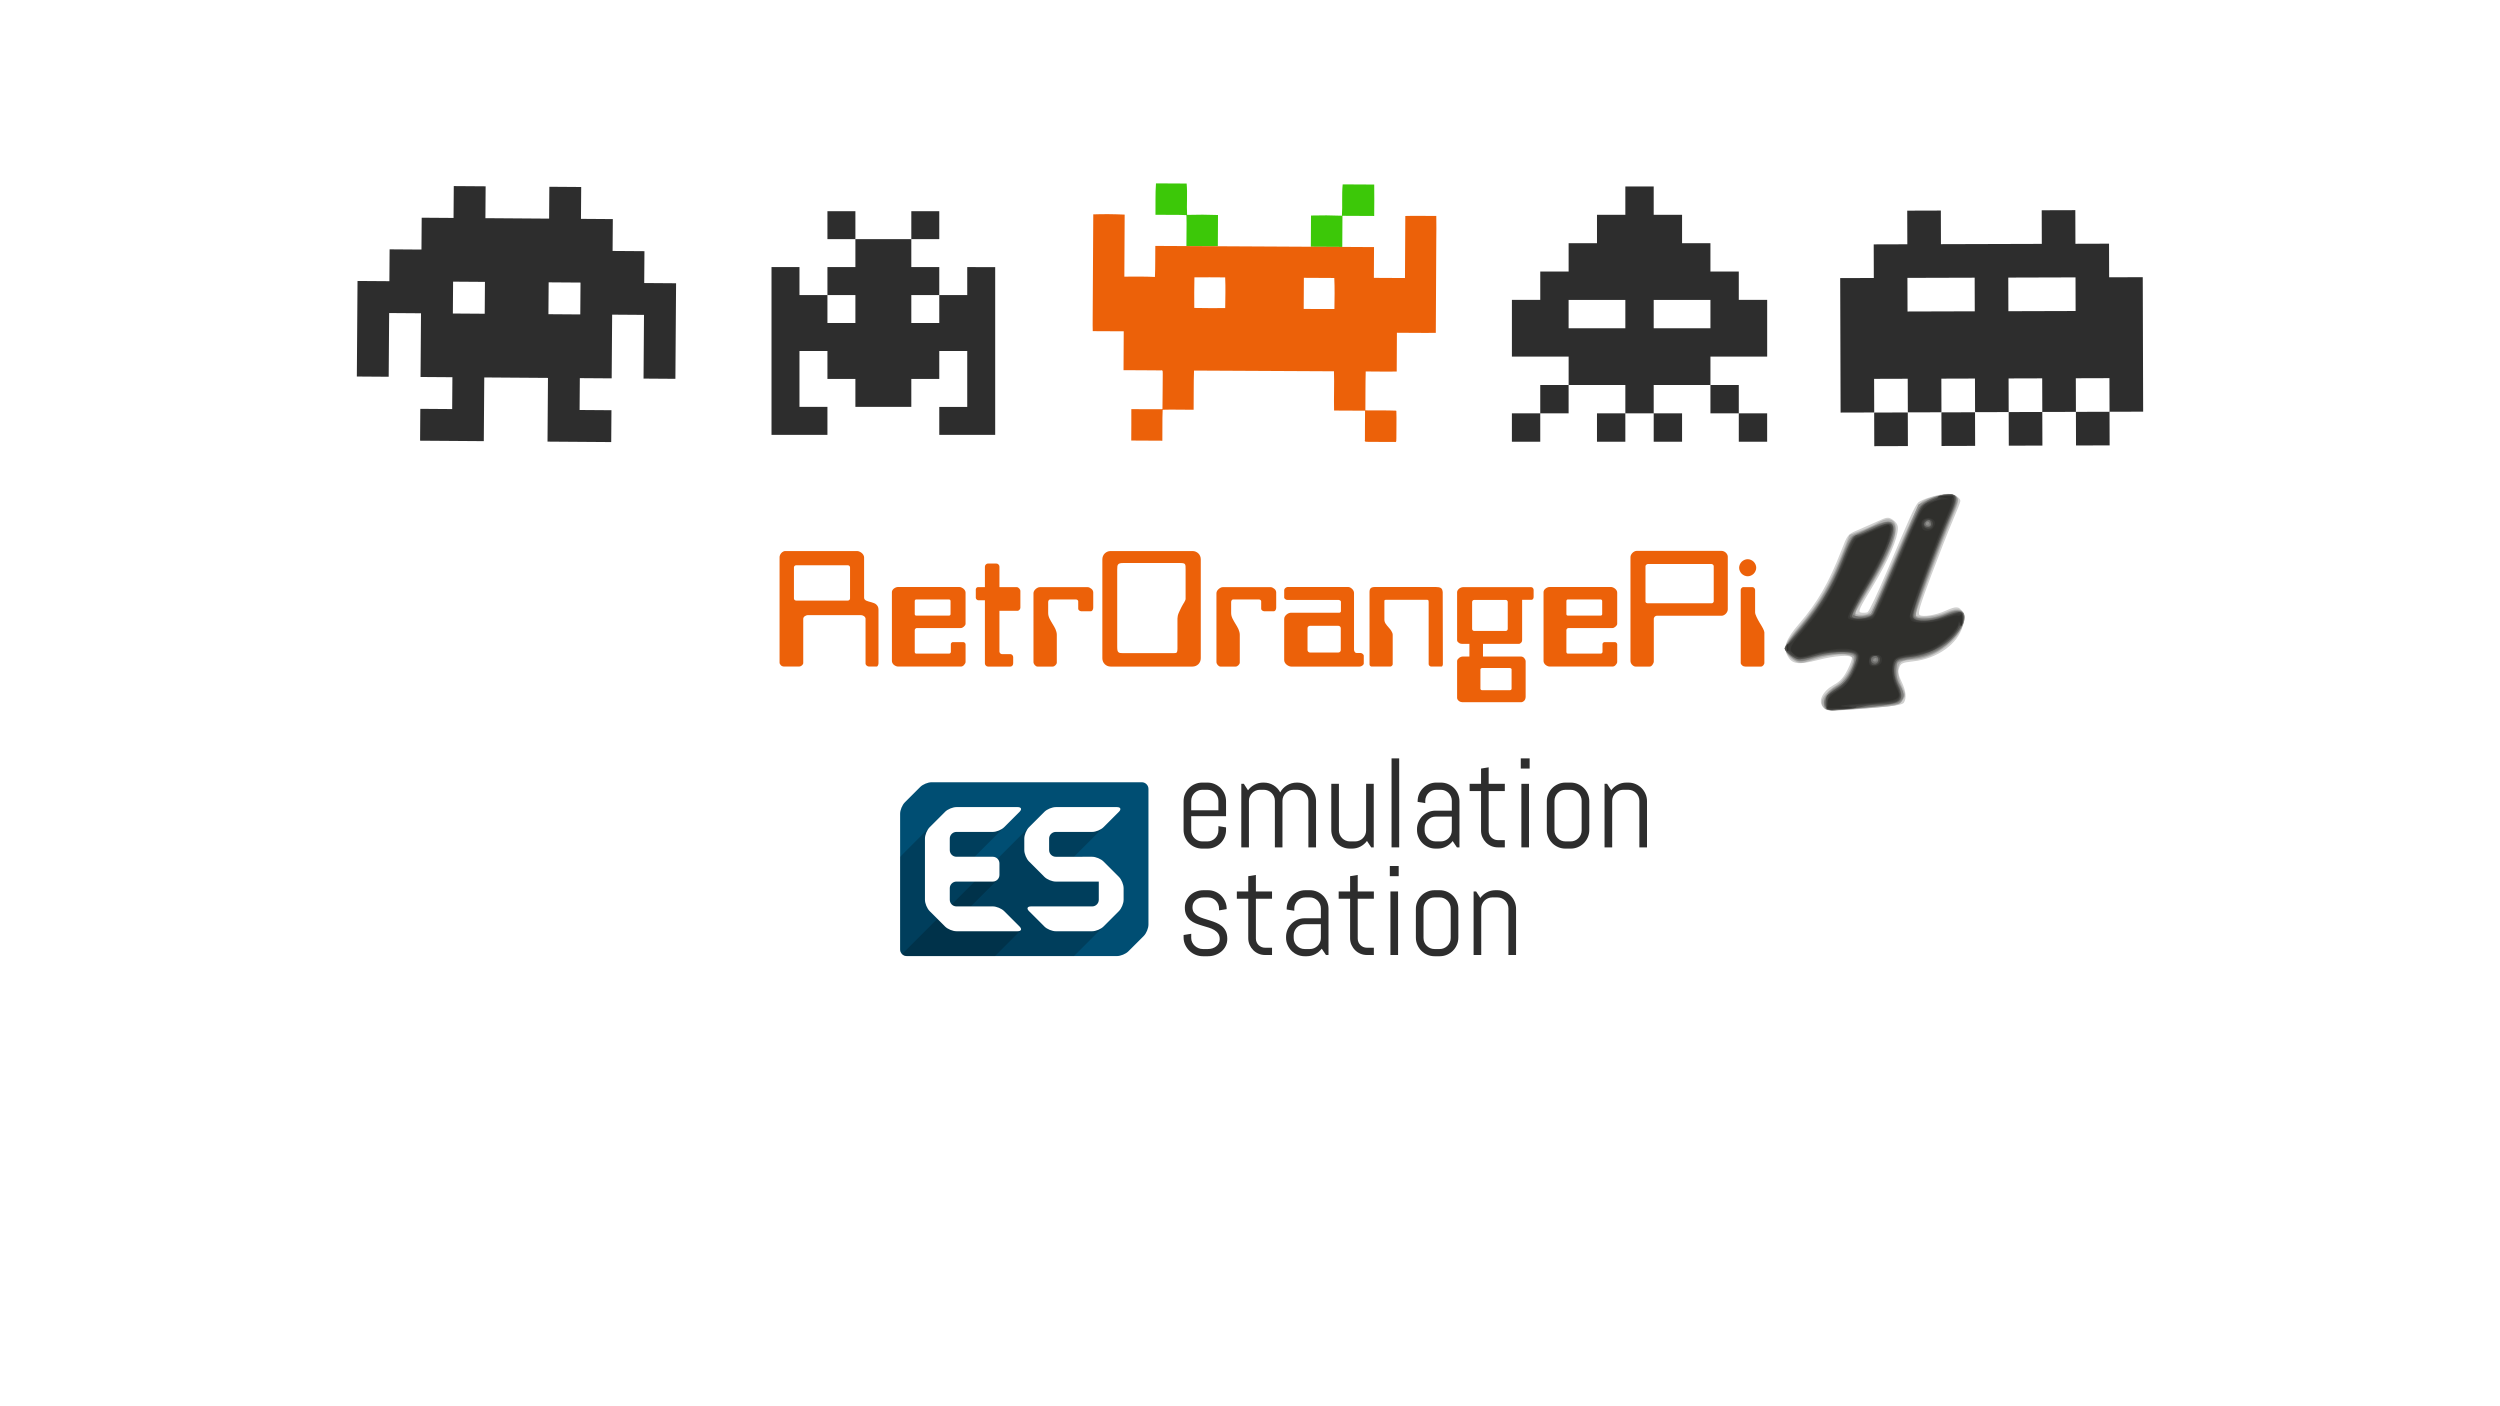 <?xml version="1.0" encoding="UTF-8" standalone="no"?>
<!-- Generator: Adobe Illustrator 16.0.0, SVG Export Plug-In . SVG Version: 6.00 Build 0)  -->

<svg
   xmlns:dc="http://purl.org/dc/elements/1.1/"
   xmlns:cc="http://creativecommons.org/ns#"
   xmlns:rdf="http://www.w3.org/1999/02/22-rdf-syntax-ns#"
   xmlns:svg="http://www.w3.org/2000/svg"
   xmlns="http://www.w3.org/2000/svg"
   xmlns:sodipodi="http://sodipodi.sourceforge.net/DTD/sodipodi-0.dtd"
   xmlns:inkscape="http://www.inkscape.org/namespaces/inkscape"
   version="1.1"
   id="Layer_1"
   x="0px"
   y="0px"
   width="1280px"
   height="720px"
   viewBox="0 0 1280 720"
   enable-background="new 0 0 1280 720"
   xml:space="preserve"
   inkscape:version="0.48.5 r10040"
   sodipodi:docname="RetrOrangePi_invaders.svg"><defs
     id="defs3160"><filter
       inkscape:label="Fluorescence"
       inkscape:menu="Color"
       inkscape:menu-tooltip="Oversaturate colors which can be fluorescent in real world"
       x="0"
       y="0"
       width="1"
       height="1"
       color-interpolation-filters="sRGB"
       id="filter3204"><feColorMatrix
         values="1"
         in="SourceGraphic"
         type="saturate"
         result="result2"
         id="feColorMatrix3206" /><feFlood
         flood-color="rgb(254,102,0)"
         flood-opacity="1"
         result="result1"
         id="feFlood3208" /><feBlend
         in2="result2"
         mode="multiply"
         in="result1"
         result="result3"
         id="feBlend3210" /><feComposite
         operator="in"
         k2="1"
         result="fbSourceGraphic"
         in2="SourceGraphic"
         id="feComposite3212" /><feColorMatrix
         result="fbSourceGraphicAlpha"
         in="fbSourceGraphic"
         values="0 0 0 -1 0 0 0 0 -1 0 0 0 0 -1 0 0 0 0 1 0"
         id="feColorMatrix3214" /><feColorMatrix
         id="feColorMatrix3216"
         type="hueRotate"
         values="0"
         in="fbSourceGraphic" /><feColorMatrix
         id="feColorMatrix3218"
         type="saturate"
         values="1" /><feColorMatrix
         id="feColorMatrix3220"
         type="matrix"
         values="2 -1 0 0 0 0 2 -1 0 0 -1 0 2 0 0 0 0 0 1 0 " /></filter></defs><sodipodi:namedview
     pagecolor="#ffffff"
     bordercolor="#666666"
     borderopacity="1"
     objecttolerance="10"
     gridtolerance="10"
     guidetolerance="10"
     inkscape:pageopacity="0"
     inkscape:pageshadow="2"
     inkscape:window-width="1280"
     inkscape:window-height="695"
     id="namedview3158"
     showgrid="false"
     inkscape:zoom="0.578125"
     inkscape:cx="640"
     inkscape:cy="360"
     inkscape:window-x="0"
     inkscape:window-y="0"
     inkscape:window-maximized="1"
     inkscape:current-layer="Layer_1" /><path
     fill="#2D2D2D"
     d="M329.839,144.913l0.118-16.309l-16.309-0.118l0.118-16.309l-16.31-0.118l0.118-16.309l-16.309-0.118  l-0.118,16.309l-32.618-0.235l0.117-16.309l-16.309-0.118l-0.118,16.309l-16.31-0.117l-0.117,16.309l-16.309-0.118l-0.118,16.309  l-16.309-0.117l-0.353,48.927l16.309,0.118l0.235-32.619l16.309,0.118l-0.235,32.618l16.31,0.118l-0.118,16.31l-16.309-0.118  l-0.117,16.31l16.309,0.117v0l16.309,0.118l0.235-32.618l32.618,0.235l-0.234,32.619l16.309,0.118v0l16.309,0.118l0.118-16.309  l-16.309-0.118l0.118-16.309l16.309,0.117l0.235-32.618l16.309,0.118l-0.235,32.618l16.309,0.118l0.353-48.928L329.839,144.913z   M248.176,160.634l-16.31-0.117l0.118-16.309l16.31,0.117L248.176,160.634z M297.104,160.987l-16.309-0.118l0.118-16.309  l16.309,0.117L297.104,160.987z"
     id="path3046" /><g
     id="g3048"><path
       fill="#3CC808"
       d="M591.865,93.886l15.704,0.084c0.478,5.338-0.074,10.708,0.223,16.055c5.271-0.161,10.554-0.156,15.823,0.06   c-0.018,5.331-0.057,10.662-0.082,15.992c-5.364-0.029-10.729-0.058-16.093-0.086c-0.043-5.227,0.194-10.458,0.019-15.682   c-0.044-0.045-0.135-0.136-0.18-0.182c-5.222-0.234-10.455-0.042-15.681-0.152C591.7,104.614,591.458,99.24,591.865,93.886z"
       id="path3050" /><path
       fill="#3CC808"
       d="M687.455,94.399l16.143,0.086c0.126,5.363-0.009,10.729-0.012,16.091   c-5.418-0.016-10.837-0.065-16.254-0.08c-0.039,5.309-0.059,10.617-0.088,15.923c-5.366-0.029-10.73-0.058-16.094-0.086   c0.033-5.329,0.047-10.659,0.088-15.989c5.272-0.146,10.553-0.122,15.824,0.106C687.416,105.105,686.92,99.732,687.455,94.399z"
       id="path3052" /></g><g
     id="g3054"><g
       id="g3056"><path
         fill="#EC6109"
         d="M559.754,109.755c5.354-0.194,10.725-0.126,16.076,0.123c-0.04,10.589-0.119,21.177-0.164,31.766    c5.218-0.048,10.443-0.1,15.659,0.152c0.244-5.292,0.104-10.592,0.191-15.886c5.308,0.019,10.615,0.055,15.923,0.082    c5.364,0.029,10.729,0.058,16.093,0.086c15.873,0.085,31.745,0.17,47.618,0.255c5.363,0.028,10.728,0.057,16.094,0.086    c5.418,0.033,10.835,0.052,16.256,0.091c-0.017,5.252-0.062,10.503-0.078,15.756c5.306,0.035,10.613,0.063,15.922,0.085    c0.063-10.589,0.117-21.178,0.168-31.767c5.285-0.187,10.577,0.035,15.866-0.012c0.116,4.15,0.004,8.303-0.003,12.455    c-0.072,15.794-0.18,31.589-0.241,47.385c-6.639,0.126-13.279-0.055-19.919-0.039c-0.041,6.614-0.075,13.227-0.098,19.842    c-5.29,0.129-10.582-0.03-15.871-0.029c-0.193,6.636-0.1,13.278-0.17,19.917c5.225,0.111,10.459-0.082,15.679,0.152    c0.044,0.045,0.135,0.136,0.179,0.182c0.161,4.673-0.031,9.354,0.007,14.031c-0.136,0.665,0.331,2.247-1.02,1.8    c-4.429,0.041-8.856-0.049-13.284-0.044c-0.672-0.133-2.242,0.332-1.801-1.02c-0.054-4.978,0.09-9.955,0.066-14.93    c-5.287-0.038-10.571-0.061-15.857-0.078c-0.18-6.699,0.174-13.399-0.062-20.096c-23.882-0.108-47.764-0.258-71.646-0.372    c-0.263,6.685-0.095,13.378-0.204,20.068c-5.227,0.055-10.457-0.196-15.68-0.016c-0.045,0.046-0.135,0.135-0.182,0.18    c-0.234,5.221-0.041,10.454-0.152,15.68c-5.308-0.023-10.616-0.054-15.923-0.085c0.016-5.359,0.085-10.719,0.04-16.079    c5.313-0.028,10.626,0.109,15.938,0.024c0.102-6.014,0.09-12.03,0.148-18.044c-0.126-0.672,0.355-2.241-1.001-1.811    c-6.359-0.104-12.719-0.04-19.078-0.117c0.023-6.635,0.076-13.269,0.1-19.903c-5.286-0.038-10.572-0.06-15.858-0.078    c-0.07-1.938-0.048-3.879-0.044-5.817C559.57,145.738,559.62,127.747,559.754,109.755z M611.539,141.996    c-0.09,5.222-0.134,10.448-0.069,15.672c5.275,0.091,10.554,0.13,15.83,0.068c0.057-5.235,0.24-10.477-0.014-15.706    C622.037,142.019,616.787,141.911,611.539,141.996z M667.581,142.245c-0.033,5.308-0.062,10.616-0.085,15.923    c5.242,0.007,10.482,0.12,15.725,0.034c0.078-5.291,0.194-10.587-0.064-15.874C677.965,142.295,672.772,142.269,667.581,142.245z"
         id="path3058" /></g></g><g
     id="g3060"><rect
       x="994.044"
       y="211.053"
       transform="matrix(-1 0.003 -0.003 -1 2005.945 436.359)"
       fill="#2D2D2D"
       width="17.213"
       height="17.212"
       id="rect3062" /><path
       fill="#2D2D2D"
       d="M1079.88,141.973l-0.052-17.213l-17.212,0.051l-0.051-17.213l-17.213,0.051l0.051,17.213l-51.639,0.152   l-0.05-17.213l-17.214,0.051l0.051,17.212l-17.213,0.051l0.051,17.213l-17.212,0.051l0.203,68.852l17.212-0.051l-0.051-17.213   l17.213-0.051l0.051,17.213l17.213-0.051l-0.05-17.212l17.212-0.051l0.051,17.212l17.213-0.05l0.051,17.213l17.213-0.051   l-0.051-17.213l-17.213,0.051l-0.051-17.213l17.213-0.05l0.051,17.213l17.213-0.051l-0.051-17.213l17.212-0.051l0.051,17.213   l-17.212,0.051l0.051,17.212l17.212-0.051l-0.051-17.212l17.213-0.051l-0.203-68.851L1079.88,141.973z M1011.079,159.389   l-34.426,0.102l-0.051-17.213l34.426-0.101L1011.079,159.389z M1062.718,159.237l-34.426,0.102l-0.051-17.213l34.426-0.102   L1062.718,159.237z"
       id="path3064" /><rect
       x="959.618"
       y="211.155"
       transform="matrix(-1 0.003 -0.003 -1 1937.093 436.664)"
       fill="#2D2D2D"
       width="17.213"
       height="17.212"
       id="rect3066" /></g><path
     fill="#2D2D2D"
     d="M774.088,226.159h14.521v-14.522h-14.521V226.159z M817.652,226.159h14.521v-14.522h-14.521V226.159z   M788.609,211.637h14.521v-14.521h-14.521V211.637z M846.695,197.115h-14.521v14.521h14.521v14.521h14.521v-14.522h-14.521V197.115z   M890.261,153.549v-14.521h-14.521v-14.522h-14.522v-14.521h-14.521V95.463h-14.521v14.521h-14.521v14.521l-14.521,0v14.521h-14.521  v14.521h-14.521v29.043h29.043v14.521h72.608v-14.521h29.043v-29.043H890.261z M832.174,168.071h-29.043v-14.522h29.043V168.071z   M875.739,168.071h-29.044v-14.522h29.044V168.071z M890.261,197.115h-14.521v14.521h14.521v14.521h14.521v-14.522h-14.521V197.115z  "
     id="path3068" /><path
     fill="#2D2D2D"
     d="M423.646,108.122l0,14.315l14.315,0l0-14.315L423.646,108.122z M495.223,136.751v14.315h-14.316l0,14.315  l-14.315,0l0-14.315l14.315,0l0-14.314h-14.315l0-14.315l-28.63,0v14.315h-14.315l0,14.315h14.315v14.315h-14.315v-14.315h-14.315  l0-14.315h-14.315l0,85.892l28.63,0v-14.314h-14.315l0-28.631h14.315l0,14.315l14.315,0l0,14.315l28.631,0v-14.314l14.315,0  l0-14.315h14.315l0,28.631h-14.315v14.315l28.63,0l0-85.892H495.223z M480.907,108.122h-14.315l0,14.315h14.315V108.122z"
     id="path3070" /><g
     id="g3072"><path
       fill="#EC6109"
       d="M399.138,339.238V285.24c0-0.327,0.082-0.681,0.246-1.063c0.164-0.381,0.381-0.722,0.654-1.022   c0.272-0.299,0.585-0.545,0.941-0.736c0.354-0.191,0.696-0.287,1.022-0.287h36.817c0.381,0,0.79,0.096,1.227,0.287   c0.436,0.191,0.831,0.437,1.187,0.736c0.354,0.3,0.64,0.654,0.859,1.063c0.217,0.409,0.327,0.805,0.327,1.186v20.617   c0,0.382,0.109,0.696,0.327,0.941c0.217,0.246,0.504,0.45,0.859,0.614c0.354,0.164,0.749,0.3,1.186,0.409   c0.436,0.11,0.886,0.232,1.35,0.368c0.463,0.137,0.913,0.286,1.35,0.45c0.436,0.164,0.818,0.396,1.145,0.696   c0.328,0.3,0.6,0.654,0.818,1.063c0.217,0.409,0.327,0.941,0.327,1.595v27.49c0,0.164-0.028,0.341-0.082,0.532   c-0.055,0.192-0.123,0.368-0.205,0.532c-0.082,0.164-0.178,0.3-0.287,0.409c-0.11,0.11-0.245,0.164-0.409,0.164h-3.845   c-0.218,0-0.423-0.041-0.613-0.123c-0.192-0.082-0.382-0.19-0.573-0.328c-0.192-0.135-0.341-0.299-0.45-0.491   c-0.11-0.19-0.164-0.368-0.164-0.532v-23.072c0-0.217-0.082-0.45-0.246-0.695c-0.164-0.246-0.368-0.45-0.613-0.614   c-0.246-0.164-0.505-0.286-0.777-0.368c-0.273-0.082-0.546-0.123-0.818-0.123h-27.162c-0.219,0-0.464,0.055-0.736,0.164   c-0.273,0.11-0.532,0.246-0.777,0.409c-0.245,0.164-0.438,0.368-0.573,0.614c-0.137,0.245-0.205,0.505-0.205,0.777v22.581   c0,0.218-0.069,0.437-0.205,0.654c-0.136,0.219-0.3,0.409-0.491,0.573c-0.192,0.164-0.409,0.3-0.655,0.409   c-0.245,0.11-0.478,0.164-0.695,0.164h-7.936c-0.218,0-0.464-0.054-0.736-0.164c-0.274-0.109-0.505-0.258-0.696-0.45   c-0.191-0.19-0.355-0.409-0.491-0.654C399.206,339.77,399.138,339.511,399.138,339.238z M407.646,289.413   c-0.327,0-0.601,0.11-0.818,0.327c-0.219,0.218-0.328,0.464-0.328,0.736v15.954c0,0.273,0.108,0.519,0.328,0.736   c0.217,0.219,0.491,0.327,0.818,0.327h26.426c0.328,0,0.6-0.108,0.818-0.327c0.217-0.217,0.327-0.463,0.327-0.736v-15.954   c0-0.272-0.11-0.518-0.327-0.736c-0.219-0.217-0.491-0.327-0.818-0.327H407.646z"
       id="path3074" /><path
       fill="#EC6109"
       d="M456.653,303.158c0-0.327,0.095-0.655,0.286-0.982c0.19-0.327,0.45-0.613,0.777-0.859   s0.667-0.436,1.023-0.573c0.354-0.135,0.722-0.205,1.104-0.205h31.335c0.327,0,0.681,0.082,1.063,0.246   c0.381,0.164,0.722,0.368,1.022,0.613c0.299,0.246,0.559,0.546,0.777,0.9c0.217,0.355,0.327,0.723,0.327,1.104v15.954   c0,0.273-0.082,0.532-0.245,0.777c-0.164,0.245-0.368,0.478-0.614,0.695c-0.246,0.219-0.505,0.396-0.777,0.532   c-0.273,0.137-0.546,0.205-0.818,0.205h-22.499c-0.274,0-0.519,0.11-0.736,0.327c-0.219,0.219-0.328,0.464-0.328,0.736v11.208   c0,0.164,0.068,0.341,0.205,0.532c0.136,0.191,0.313,0.286,0.532,0.286h16.936c0.164,0,0.34-0.095,0.532-0.286   c0.19-0.191,0.286-0.368,0.286-0.532v-4.09c0-0.217,0.109-0.436,0.327-0.655c0.217-0.217,0.436-0.327,0.655-0.327h5.318   c0.164,0,0.313,0.028,0.45,0.082c0.136,0.055,0.258,0.137,0.368,0.245c0.109,0.11,0.205,0.233,0.287,0.368   c0.082,0.137,0.123,0.287,0.123,0.45v9c0,0.273-0.082,0.546-0.245,0.818c-0.164,0.274-0.355,0.532-0.573,0.777   c-0.219,0.246-0.464,0.438-0.736,0.573c-0.274,0.137-0.546,0.205-0.818,0.205h-32.153c-0.382,0-0.765-0.082-1.146-0.246   c-0.382-0.164-0.724-0.368-1.023-0.613c-0.3-0.246-0.546-0.545-0.736-0.9c-0.191-0.354-0.286-0.696-0.286-1.023V303.158z    M469.089,306.921c-0.218,0-0.396,0.082-0.532,0.245c-0.137,0.164-0.205,0.327-0.205,0.491v6.791c0,0.218,0.068,0.396,0.205,0.532   c0.136,0.137,0.313,0.205,0.532,0.205h16.854c0.164,0,0.327-0.068,0.491-0.205c0.164-0.136,0.246-0.313,0.246-0.532v-6.791   c0-0.164-0.082-0.328-0.246-0.491s-0.327-0.245-0.491-0.245H469.089z"
       id="path3076" /><path
       fill="#EC6109"
       d="M505.905,288.513h4.091c0.491,0,0.9,0.164,1.228,0.491c0.327,0.327,0.491,0.709,0.491,1.146v10.472h8.917   c0.218,0,0.436,0.069,0.655,0.205c0.217,0.137,0.409,0.3,0.573,0.491c0.164,0.192,0.299,0.396,0.409,0.614   c0.108,0.218,0.164,0.437,0.164,0.654v8.59c0,0.164-0.041,0.341-0.123,0.532c-0.082,0.191-0.191,0.355-0.327,0.491   c-0.137,0.137-0.286,0.259-0.45,0.368c-0.164,0.11-0.328,0.164-0.491,0.164h-9.327v20.863c0,0.11,0.027,0.245,0.082,0.409   c0.054,0.164,0.15,0.314,0.287,0.45c0.135,0.137,0.272,0.246,0.409,0.327c0.135,0.082,0.286,0.123,0.45,0.123h4.418   c0.164,0,0.327,0.041,0.491,0.123c0.164,0.082,0.313,0.192,0.45,0.327c0.136,0.137,0.246,0.3,0.327,0.491   c0.082,0.191,0.123,0.368,0.123,0.532v3.19c0,0.491-0.137,0.9-0.409,1.228c-0.273,0.327-0.628,0.491-1.063,0.491h-11.373   c-0.437,0-0.818-0.164-1.145-0.491c-0.328-0.328-0.491-0.708-0.491-1.146V307.33h-3.354c-0.164,0-0.314-0.027-0.45-0.082   c-0.137-0.054-0.273-0.15-0.409-0.287c-0.137-0.135-0.246-0.272-0.327-0.409c-0.082-0.136-0.123-0.287-0.123-0.45v-4.336   c0-0.108,0.027-0.231,0.082-0.368c0.054-0.135,0.123-0.258,0.205-0.368c0.082-0.108,0.19-0.204,0.327-0.286   c0.136-0.082,0.258-0.123,0.368-0.123h3.682v-10.472c0-0.436,0.164-0.818,0.491-1.146   C505.087,288.677,505.468,288.513,505.905,288.513z"
       id="path3078" /><path
       fill="#EC6109"
       d="M529.141,303.73c0-0.381,0.095-0.749,0.287-1.104c0.19-0.354,0.45-0.682,0.777-0.982   c0.327-0.299,0.681-0.544,1.063-0.736c0.381-0.19,0.763-0.286,1.146-0.286h24.462c0.327,0,0.654,0.082,0.982,0.245   c0.327,0.164,0.64,0.368,0.941,0.614c0.299,0.246,0.532,0.532,0.695,0.859c0.164,0.328,0.245,0.655,0.245,0.982v7.772   c0,0.219-0.028,0.437-0.082,0.654c-0.055,0.219-0.137,0.423-0.246,0.614c-0.11,0.192-0.245,0.341-0.409,0.45   c-0.164,0.11-0.355,0.164-0.572,0.164h-4.827c-0.164,0-0.341-0.041-0.532-0.123c-0.192-0.082-0.368-0.176-0.532-0.286   c-0.164-0.109-0.286-0.246-0.368-0.409c-0.082-0.164-0.123-0.327-0.123-0.491v-3.845c0-0.217-0.123-0.422-0.368-0.614   c-0.246-0.19-0.505-0.286-0.777-0.286h-13.254c-0.164,0-0.3,0.041-0.409,0.123c-0.11,0.082-0.205,0.178-0.287,0.286   c-0.082,0.11-0.151,0.246-0.205,0.409c-0.055,0.164-0.082,0.3-0.082,0.409v5.645c0,0.491,0.054,0.969,0.164,1.432   c0.108,0.464,0.272,0.928,0.491,1.391c0.217,0.464,0.463,0.928,0.736,1.391c0.272,0.464,0.544,0.928,0.818,1.391   c0.272,0.464,0.544,0.914,0.818,1.35c0.272,0.438,0.504,0.887,0.695,1.35c0.191,0.464,0.354,0.941,0.491,1.432   c0.135,0.491,0.205,0.982,0.205,1.473v14.236c0,0.219-0.069,0.45-0.205,0.695c-0.137,0.246-0.3,0.464-0.491,0.655   c-0.191,0.191-0.409,0.355-0.654,0.491c-0.246,0.137-0.505,0.205-0.777,0.205h-7.772c-0.273,0-0.532-0.082-0.777-0.246   c-0.246-0.164-0.464-0.354-0.655-0.573c-0.192-0.217-0.341-0.462-0.45-0.736c-0.11-0.272-0.164-0.544-0.164-0.818V303.73z"
       id="path3080" /><path
       fill="#EC6109"
       d="M568.657,282.131h41.889c0.599,0,1.158,0.11,1.677,0.327c0.518,0.219,0.968,0.519,1.35,0.9   c0.381,0.382,0.682,0.833,0.9,1.35c0.217,0.519,0.328,1.078,0.328,1.677v50.643c0,0.601-0.11,1.16-0.328,1.677   c-0.218,0.519-0.519,0.969-0.9,1.35c-0.382,0.382-0.832,0.683-1.35,0.9c-0.519,0.218-1.078,0.327-1.677,0.327h-41.889   c-0.601,0-1.16-0.109-1.677-0.327c-0.519-0.217-0.969-0.518-1.35-0.9c-0.382-0.381-0.683-0.831-0.9-1.35   c-0.218-0.518-0.327-1.076-0.327-1.677v-50.643c0-0.6,0.109-1.158,0.327-1.677c0.217-0.518,0.518-0.968,0.9-1.35   c0.381-0.381,0.831-0.681,1.35-0.9C567.498,282.241,568.056,282.131,568.657,282.131z M574.957,288.268   c-0.655,0-1.174,0.055-1.555,0.164c-0.382,0.11-0.683,0.286-0.9,0.532c-0.219,0.246-0.355,0.587-0.409,1.022   c-0.055,0.438-0.082,0.982-0.082,1.637v39.435c0,0.818,0.041,1.446,0.123,1.881c0.082,0.438,0.246,0.765,0.491,0.982   c0.246,0.219,0.545,0.355,0.9,0.409c0.354,0.055,0.831,0.082,1.432,0.082h26.017c0.436,0,0.777-0.027,1.022-0.082   c0.246-0.054,0.422-0.164,0.532-0.327c0.109-0.164,0.19-0.381,0.246-0.655c0.054-0.272,0.082-0.626,0.082-1.063v-15.545   c0-0.436,0.054-0.913,0.164-1.432c0.109-0.518,0.272-1.022,0.491-1.514c0.217-0.491,0.45-0.995,0.695-1.514   c0.246-0.518,0.491-1.022,0.736-1.513c0.246-0.491,0.504-0.954,0.777-1.391c0.272-0.436,0.503-0.818,0.695-1.146   c0.19-0.327,0.34-0.626,0.45-0.9c0.108-0.272,0.164-0.462,0.164-0.573v-15.135c0-0.708-0.014-1.281-0.041-1.718   c-0.028-0.436-0.123-0.777-0.287-1.023c-0.164-0.245-0.45-0.409-0.859-0.491c-0.409-0.082-0.996-0.123-1.759-0.123H574.957z"
       id="path3082" /><path
       fill="#EC6109"
       d="M622.818,303.73c0-0.381,0.095-0.749,0.287-1.104c0.19-0.354,0.45-0.682,0.777-0.982   c0.327-0.299,0.681-0.544,1.063-0.736c0.381-0.19,0.763-0.286,1.146-0.286h24.462c0.327,0,0.654,0.082,0.981,0.245   c0.328,0.164,0.641,0.368,0.941,0.614c0.299,0.246,0.531,0.532,0.695,0.859c0.163,0.328,0.245,0.655,0.245,0.982v7.772   c0,0.219-0.028,0.437-0.082,0.654c-0.055,0.219-0.137,0.423-0.245,0.614c-0.109,0.192-0.245,0.341-0.409,0.45   c-0.163,0.11-0.354,0.164-0.572,0.164h-4.827c-0.164,0-0.342-0.041-0.531-0.123c-0.192-0.082-0.369-0.176-0.533-0.286   c-0.163-0.109-0.285-0.246-0.368-0.409c-0.081-0.164-0.122-0.327-0.122-0.491v-3.845c0-0.217-0.123-0.422-0.368-0.614   c-0.245-0.19-0.505-0.286-0.777-0.286h-13.254c-0.164,0-0.3,0.041-0.409,0.123c-0.11,0.082-0.205,0.178-0.287,0.286   c-0.082,0.11-0.151,0.246-0.205,0.409c-0.055,0.164-0.082,0.3-0.082,0.409v5.645c0,0.491,0.054,0.969,0.164,1.432   c0.108,0.464,0.272,0.928,0.491,1.391c0.217,0.464,0.463,0.928,0.736,1.391c0.272,0.464,0.544,0.928,0.818,1.391   c0.272,0.464,0.544,0.914,0.818,1.35c0.272,0.438,0.504,0.887,0.695,1.35c0.191,0.464,0.354,0.941,0.491,1.432   c0.135,0.491,0.205,0.982,0.205,1.473v14.236c0,0.219-0.069,0.45-0.205,0.695c-0.137,0.246-0.3,0.464-0.491,0.655   c-0.191,0.191-0.409,0.355-0.654,0.491c-0.246,0.137-0.505,0.205-0.777,0.205h-7.772c-0.273,0-0.532-0.082-0.777-0.246   c-0.246-0.164-0.464-0.354-0.655-0.573c-0.192-0.217-0.341-0.462-0.45-0.736c-0.11-0.272-0.164-0.544-0.164-0.818V303.73z"
       id="path3084" /><path
       fill="#EC6109"
       d="M657.508,316.902c0-0.436,0.109-0.845,0.327-1.227c0.217-0.381,0.504-0.722,0.859-1.022   c0.354-0.299,0.736-0.532,1.146-0.696c0.408-0.164,0.804-0.245,1.186-0.245h24.709c0.217,0,0.408-0.082,0.572-0.246   c0.163-0.164,0.245-0.354,0.245-0.573v-4.827c0-0.217-0.137-0.422-0.409-0.613c-0.273-0.19-0.519-0.287-0.736-0.287h-26.262   c-0.164,0-0.342-0.027-0.532-0.082c-0.192-0.054-0.368-0.15-0.532-0.287c-0.163-0.135-0.3-0.272-0.408-0.409   c-0.11-0.135-0.164-0.286-0.164-0.45v-3.845c0-0.164,0.054-0.34,0.164-0.532c0.108-0.19,0.245-0.354,0.408-0.491   c0.164-0.135,0.354-0.258,0.573-0.368c0.218-0.108,0.409-0.164,0.573-0.164h31.089c0.327,0,0.667,0.096,1.022,0.287   c0.354,0.191,0.682,0.437,0.981,0.736c0.3,0.3,0.532,0.627,0.695,0.981c0.165,0.355,0.246,0.695,0.246,1.023v29.126   c0,0.218,0.041,0.423,0.122,0.613c0.082,0.192,0.178,0.368,0.287,0.532c0.108,0.164,0.231,0.287,0.368,0.368   c0.135,0.082,0.313,0.123,0.531,0.123h2.046c0.164,0,0.34,0.041,0.532,0.123c0.19,0.082,0.367,0.192,0.531,0.327   c0.163,0.137,0.3,0.287,0.409,0.45c0.108,0.164,0.164,0.327,0.164,0.491v3.927c0,0.219-0.069,0.423-0.205,0.614   c-0.137,0.191-0.314,0.368-0.532,0.532s-0.45,0.286-0.695,0.368c-0.245,0.082-0.478,0.123-0.694,0.123h-35.018   c-0.382,0-0.791-0.095-1.227-0.286c-0.438-0.191-0.833-0.436-1.187-0.736c-0.355-0.299-0.643-0.655-0.859-1.064   c-0.218-0.409-0.327-0.804-0.327-1.186V316.902z M670.68,320.42c-0.327,0-0.613,0.123-0.859,0.368   c-0.244,0.246-0.368,0.532-0.368,0.859v11.208c0,0.327,0.124,0.613,0.368,0.859c0.246,0.246,0.532,0.368,0.859,0.368h14.563   c0.327,0,0.613-0.123,0.859-0.368c0.245-0.246,0.367-0.532,0.367-0.859v-11.208c0-0.328-0.122-0.614-0.367-0.859   c-0.246-0.245-0.532-0.368-0.859-0.368H670.68z"
       id="path3086" /><path
       fill="#EC6109"
       d="M701.196,303.158c0-0.927,0.204-1.595,0.614-2.004c0.408-0.409,1.186-0.614,2.331-0.614h30.927   c0.599,0,1.117,0.041,1.554,0.123c0.437,0.082,0.804,0.219,1.104,0.409c0.299,0.192,0.518,0.464,0.654,0.818   c0.136,0.355,0.231,0.777,0.287,1.268l0.082,36.735c0,0.327-0.041,0.586-0.123,0.777c-0.082,0.192-0.151,0.328-0.205,0.409   c-0.055,0.082-0.123,0.137-0.205,0.164c-0.081,0.028-0.15,0.041-0.203,0.041h-5.236c-0.11,0-0.246-0.027-0.41-0.082   c-0.163-0.054-0.314-0.149-0.449-0.286c-0.137-0.136-0.246-0.272-0.328-0.409c-0.081-0.135-0.122-0.286-0.122-0.45v-31.581   c0-0.327-0.015-0.585-0.041-0.777c-0.028-0.19-0.082-0.327-0.163-0.409c-0.082-0.082-0.192-0.136-0.328-0.164   c-0.137-0.027-0.314-0.041-0.531-0.041h-20.453c-0.328,0-0.561,0.014-0.695,0.041c-0.138,0.028-0.246,0.082-0.328,0.164   c-0.082,0.082-0.123,0.204-0.123,0.368c0,0.164,0,0.355,0,0.572v9.082c0,0.327,0.055,0.668,0.164,1.023   c0.108,0.355,0.272,0.695,0.491,1.022c0.217,0.327,0.45,0.642,0.695,0.941c0.245,0.3,0.503,0.601,0.777,0.9   c0.272,0.3,0.532,0.601,0.776,0.9c0.246,0.3,0.463,0.614,0.655,0.941c0.19,0.327,0.354,0.654,0.491,0.982   c0.135,0.327,0.204,0.683,0.204,1.063v14.972c0,0.164-0.041,0.314-0.122,0.45c-0.082,0.137-0.192,0.273-0.328,0.409   c-0.137,0.137-0.273,0.232-0.408,0.286c-0.138,0.055-0.287,0.082-0.451,0.082h-9.49c-0.109,0-0.232-0.027-0.367-0.082   c-0.138-0.054-0.261-0.135-0.369-0.245c-0.109-0.109-0.191-0.231-0.245-0.368c-0.056-0.136-0.082-0.287-0.082-0.45V303.158z"
       id="path3088" /><path
       fill="#EC6109"
       d="M746.031,303.239c0-0.327,0.094-0.654,0.286-0.981c0.19-0.327,0.436-0.614,0.736-0.859   c0.299-0.245,0.64-0.436,1.022-0.572c0.381-0.136,0.736-0.205,1.063-0.205h34.853c0.164,0,0.328,0.041,0.492,0.123   c0.163,0.082,0.298,0.205,0.408,0.368c0.109,0.164,0.191,0.327,0.246,0.491c0.053,0.164,0.081,0.328,0.081,0.491v3.6   c0,0.164-0.028,0.327-0.081,0.491c-0.055,0.164-0.123,0.314-0.205,0.45c-0.082,0.137-0.191,0.246-0.327,0.327   c-0.137,0.082-0.259,0.123-0.368,0.123h-4.908v20.699c0,0.219-0.041,0.438-0.124,0.655c-0.081,0.218-0.218,0.423-0.408,0.613   c-0.191,0.192-0.383,0.341-0.573,0.45c-0.191,0.11-0.396,0.164-0.613,0.164h-18.326v6.463h19.472c0.272,0,0.559,0.069,0.858,0.205   c0.3,0.137,0.559,0.327,0.777,0.573c0.218,0.245,0.396,0.519,0.532,0.818c0.136,0.301,0.204,0.587,0.204,0.859v18.326   c0,0.272-0.055,0.573-0.163,0.9c-0.109,0.328-0.274,0.614-0.491,0.859c-0.219,0.245-0.479,0.45-0.777,0.613   c-0.3,0.164-0.587,0.246-0.859,0.246h-30.106c-0.274,0-0.573-0.055-0.9-0.164c-0.328-0.11-0.628-0.273-0.9-0.491   c-0.273-0.219-0.491-0.464-0.654-0.736c-0.163-0.274-0.245-0.546-0.245-0.818v-18.817c0-0.327,0.094-0.626,0.286-0.9   c0.19-0.272,0.422-0.518,0.695-0.736c0.272-0.217,0.585-0.395,0.94-0.532c0.354-0.136,0.695-0.205,1.023-0.205h3.354v-6.463h-3.682   c-0.273,0-0.56-0.041-0.858-0.123c-0.301-0.082-0.587-0.217-0.859-0.409c-0.273-0.19-0.491-0.395-0.654-0.614   c-0.163-0.217-0.245-0.462-0.245-0.736V303.239z M754.785,307.167c-0.327,0-0.587,0.11-0.777,0.327   c-0.192,0.219-0.286,0.464-0.286,0.736v13.745c0,0.273,0.094,0.519,0.286,0.736c0.19,0.218,0.45,0.327,0.777,0.327h16.199   c0.272,0,0.504-0.109,0.695-0.327c0.19-0.217,0.287-0.463,0.287-0.736V308.23c0-0.272-0.097-0.518-0.287-0.736   c-0.191-0.217-0.423-0.327-0.695-0.327H754.785z M758.876,342.02c-0.219,0-0.424,0.068-0.614,0.205   c-0.191,0.135-0.285,0.313-0.285,0.532v9.899c0,0.217,0.094,0.395,0.285,0.532c0.19,0.136,0.396,0.205,0.614,0.205h14.071   c0.272,0,0.504-0.069,0.695-0.205c0.191-0.137,0.287-0.314,0.287-0.532v-9.899c0-0.219-0.096-0.396-0.287-0.532   c-0.191-0.137-0.423-0.205-0.695-0.205H758.876z"
       id="path3090" /><path
       fill="#EC6109"
       d="M790.293,303.158c0-0.327,0.094-0.655,0.285-0.982s0.451-0.613,0.778-0.859s0.667-0.436,1.022-0.573   c0.354-0.135,0.723-0.205,1.104-0.205h31.335c0.327,0,0.681,0.082,1.063,0.246c0.381,0.164,0.723,0.368,1.022,0.613   c0.299,0.246,0.559,0.546,0.777,0.9c0.217,0.355,0.327,0.723,0.327,1.104v15.954c0,0.273-0.082,0.532-0.245,0.777   c-0.164,0.245-0.368,0.478-0.613,0.695c-0.246,0.219-0.506,0.396-0.777,0.532c-0.274,0.137-0.547,0.205-0.818,0.205h-22.499   c-0.274,0-0.52,0.11-0.736,0.327c-0.219,0.219-0.327,0.464-0.327,0.736v11.208c0,0.164,0.067,0.341,0.204,0.532   c0.136,0.191,0.313,0.286,0.532,0.286h16.936c0.163,0,0.34-0.095,0.531-0.286c0.19-0.191,0.286-0.368,0.286-0.532v-4.09   c0-0.217,0.109-0.436,0.327-0.655c0.218-0.217,0.437-0.327,0.655-0.327h5.317c0.164,0,0.313,0.028,0.45,0.082   c0.136,0.055,0.258,0.137,0.368,0.245c0.109,0.11,0.205,0.233,0.286,0.368c0.082,0.137,0.123,0.287,0.123,0.45v9   c0,0.273-0.082,0.546-0.245,0.818c-0.164,0.274-0.355,0.532-0.573,0.777c-0.218,0.246-0.464,0.438-0.735,0.573   c-0.274,0.137-0.547,0.205-0.819,0.205h-32.152c-0.382,0-0.765-0.082-1.146-0.246c-0.383-0.164-0.724-0.368-1.023-0.613   c-0.3-0.246-0.545-0.545-0.736-0.9c-0.191-0.354-0.285-0.696-0.285-1.023V303.158z M802.729,306.921   c-0.219,0-0.396,0.082-0.532,0.245c-0.137,0.164-0.204,0.327-0.204,0.491v6.791c0,0.218,0.067,0.396,0.204,0.532   c0.136,0.137,0.313,0.205,0.532,0.205h16.854c0.164,0,0.327-0.068,0.49-0.205c0.164-0.136,0.246-0.313,0.246-0.532v-6.791   c0-0.164-0.082-0.328-0.246-0.491c-0.163-0.164-0.326-0.245-0.49-0.245H802.729z"
       id="path3092" /><path
       fill="#EC6109"
       d="M834.799,285.24c0-0.381,0.096-0.763,0.287-1.146c0.19-0.381,0.436-0.722,0.736-1.022   c0.299-0.299,0.641-0.544,1.022-0.736c0.381-0.19,0.763-0.286,1.146-0.286h43.443c0.381,0,0.764,0.082,1.146,0.245   c0.381,0.164,0.722,0.382,1.022,0.655c0.299,0.273,0.545,0.601,0.736,0.981c0.19,0.382,0.286,0.736,0.286,1.064v26.999   c0,0.382-0.096,0.777-0.286,1.187c-0.191,0.409-0.438,0.764-0.736,1.063c-0.301,0.3-0.642,0.546-1.022,0.736   c-0.382,0.191-0.765,0.286-1.146,0.286h-33.217c-0.164,0-0.342,0.041-0.531,0.123c-0.192,0.082-0.355,0.204-0.491,0.368   c-0.137,0.164-0.246,0.327-0.327,0.491c-0.082,0.164-0.123,0.327-0.123,0.491v21.926c0,0.273-0.068,0.56-0.205,0.859   c-0.137,0.3-0.3,0.586-0.49,0.859c-0.192,0.273-0.409,0.491-0.654,0.654c-0.246,0.164-0.506,0.246-0.777,0.246h-7.199   c-0.328,0-0.655-0.095-0.982-0.286c-0.327-0.191-0.613-0.422-0.859-0.696c-0.245-0.272-0.437-0.573-0.572-0.9   c-0.137-0.327-0.205-0.654-0.205-0.981V285.24z M843.717,288.758c-0.109,0-0.245,0.041-0.408,0.123   c-0.164,0.082-0.301,0.164-0.41,0.246c-0.109,0.082-0.204,0.192-0.285,0.327c-0.082,0.137-0.124,0.287-0.124,0.45v18.081   c0,0.273,0.124,0.491,0.368,0.654c0.246,0.164,0.504,0.246,0.777,0.246h32.809c0.217,0,0.436-0.109,0.654-0.327   c0.217-0.217,0.327-0.436,0.327-0.655v-17.999c0-0.164-0.028-0.299-0.082-0.409c-0.055-0.108-0.137-0.217-0.245-0.327   c-0.11-0.109-0.233-0.205-0.368-0.287c-0.138-0.082-0.286-0.123-0.45-0.123H843.717z"
       id="path3094" /><path
       fill="#EC6109"
       d="M894.852,295.058c-0.602,0-1.174-0.123-1.719-0.368s-1.01-0.559-1.391-0.941   c-0.382-0.381-0.695-0.845-0.94-1.391c-0.245-0.545-0.368-1.091-0.368-1.637c0-0.599,0.123-1.172,0.368-1.718   c0.245-0.545,0.559-1.009,0.94-1.391c0.381-0.381,0.846-0.695,1.391-0.941c0.545-0.245,1.117-0.368,1.719-0.368   c0.545,0,1.09,0.123,1.637,0.368c0.544,0.246,1.008,0.56,1.39,0.941c0.382,0.382,0.696,0.846,0.941,1.391   c0.245,0.546,0.368,1.119,0.368,1.718c0,0.546-0.123,1.092-0.368,1.637c-0.245,0.545-0.56,1.01-0.941,1.391   c-0.382,0.382-0.846,0.695-1.39,0.941C895.941,294.936,895.396,295.058,894.852,295.058z M892.479,300.622h4.826   c0.164,0,0.327,0.041,0.491,0.123c0.163,0.082,0.299,0.192,0.409,0.327c0.108,0.137,0.204,0.287,0.286,0.45   s0.122,0.327,0.122,0.491v11.536c0,0.273,0.068,0.613,0.205,1.022c0.136,0.409,0.313,0.846,0.532,1.309   c0.217,0.464,0.463,0.955,0.736,1.473c0.271,0.519,0.559,1.022,0.859,1.514c0.299,0.491,0.6,0.981,0.899,1.473   c0.299,0.491,0.559,0.955,0.777,1.391c0.217,0.438,0.396,0.832,0.532,1.187c0.135,0.355,0.204,0.642,0.204,0.859v15.626   c0,0.219-0.056,0.438-0.163,0.655c-0.111,0.218-0.246,0.423-0.41,0.613c-0.163,0.192-0.341,0.341-0.531,0.45   c-0.191,0.11-0.396,0.164-0.613,0.164h-8.019c-0.218,0-0.478-0.041-0.776-0.123c-0.301-0.082-0.561-0.217-0.778-0.409   c-0.218-0.19-0.409-0.395-0.572-0.614c-0.163-0.217-0.245-0.463-0.245-0.736v-37.307c0-0.164,0.026-0.328,0.082-0.491   c0.053-0.164,0.148-0.327,0.285-0.491s0.273-0.286,0.409-0.368S892.315,300.622,892.479,300.622z"
       id="path3096" /></g><path
     fill="#C90012"
     d="M588.007,464.085L588.007,464.085L588.007,464.085z"
     id="path3098" /><path
     fill="#C90012"
     d="M588.007,438.662L588.007,438.662L588.007,438.662z"
     id="path3100" /><path
     fill="#C90012"
     d="M588.007,413.231L588.007,413.231L588.007,413.231z"
     id="path3102" /><path
     fill="#C90012"
     d="M588.007,425.944L588.007,425.944L588.007,425.944z"
     id="path3104" /><path
     fill="#C90012"
     d="M588.007,476.798L588.007,476.798L588.007,476.798z"
     id="path3106" /><path
     fill="#C90012"
     d="M588.007,451.369L588.007,451.369L588.007,451.369z"
     id="path3108" /><path
     fill="#C90012"
     d="M588.007,400.514L588.007,400.514L588.007,400.514z"
     id="path3110" /><path
     fill="#004E73"
     d="M588.007,403.921c0-1.874-1.533-3.407-3.406-3.407h-107.62c-1.875,0-4.492,1.084-5.817,2.409l-7.897,7.896  c-1.326,1.325-2.409,3.942-2.409,5.816v69.466c0,1.874,1.533,3.407,3.406,3.407h107.62c1.874,0,4.493-1.084,5.817-2.409l7.896-7.894  c1.325-1.325,2.409-3.942,2.409-5.817L588.007,403.921z"
     id="path3112" /><path
     opacity="0.2"
     enable-background="new    "
     d="M572.882,448.961l-7.892-7.892c-1.325-1.325-3.942-2.409-5.816-2.409h-5.904  c-1.875,0-3.408,0-3.408,0s1.083-1.084,2.41-2.409l20.611-20.61c1.326-1.324,0.876-2.409-0.997-2.409h-31.329  c-1.874,0-4.491,1.085-5.816,2.409l-71.384,71.377c-0.56,0.559-1.079,1.077-1.494,1.492c0.617,0.617,1.468,1,2.403,1  c0.002,0,0.004,0,0.005,0h30.659h51.528c1.874,0,3.411-0.004,3.415-0.008c0.004-0.004,1.092-1.092,2.417-2.417l20.595-20.591  c1.326-1.324,2.409-3.942,2.409-5.816v-5.9C575.292,452.902,574.208,450.284,572.882,448.961z"
     id="path3114" /><path
     fill="#FFFFFF"
     d="M540.554,451.372c-1.874,0-4.492-1.085-5.816-2.41l-7.886-7.889c-1.326-1.325-2.41-3.943-2.413-5.817  l-0.004-5.903c-0.002-1.874,1.082-4.492,2.407-5.817l7.896-7.895c1.326-1.324,3.942-2.409,5.816-2.409h31.33  c1.874,0,2.323,1.085,0.998,2.409l-7.896,7.895c-1.325,1.325-3.941,2.409-5.817,2.409h-18.614c-1.875,0-3.408,1.533-3.408,3.407  v5.903c0,1.874,1.533,3.407,3.407,3.407l18.619-0.002c1.874-0.001,4.492,1.083,5.817,2.408l7.892,7.892  c1.325,1.324,2.409,3.942,2.409,5.817v5.899c0,1.874-1.083,4.492-2.409,5.816l-7.896,7.896c-1.325,1.324-3.942,2.409-5.817,2.409  h-18.615c-1.874,0-4.491-1.085-5.816-2.409l-7.896-7.896c-1.325-1.324-0.876-2.409,0.998-2.409h31.329  c1.875,0,3.408-1.533,3.408-3.407v-5.899c0-1.875,0-3.408,0.001-3.408s-1.532,0-3.406,0L540.554,451.372z"
     id="path3116" /><g
     opacity="0.2"
     id="g3118"><path
       d="M460.86,442.239c0-1.874,0-3.446,0-3.494s1.083-1.172,2.409-2.497l20.608-20.607c1.326-1.325,3.943-2.409,5.817-2.409   h31.332c1.873,0,2.323,1.084,0.998,2.409l-20.612,20.607c-1.325,1.325-2.409,2.408-2.409,2.408s1.533,0.001,3.408,0.003   l5.898,0.001c1.873,0.002,3.297,1.532,3.165,3.401l-0.342,4.782c-0.133,1.869-0.523,3.681-0.869,4.025   c-0.345,0.345-1.71,1.712-3.036,3.036l-7.729,7.729c-1.325,1.323-2.419,2.418-2.429,2.428c-0.011,0.011,1.512,0.021,3.386,0.02   h5.514c1.874-0.001,4.535,1.037,5.915,2.307l8.231,7.575c1.379,1.268,2.509,2.338,2.471,2.376   c-0.038,0.039-1.155,1.154-2.481,2.479l-10.682,10.689l-45.154,0.001c-1.873,0-3.406-1.532-3.406-3.408L460.86,442.239z"
       id="path3120" /></g><path
     fill="#FFFFFF"
     d="M489.694,464.085c-1.874,0-3.407-1.533-3.407-3.407v-5.9c0-1.875,1.533-3.407,3.407-3.407h18.616  c1.873,0,3.406-1.534,3.406-3.407v-5.892c0-1.874-1.533-3.407-3.406-3.407h-18.616c-1.874,0-3.407-1.533-3.407-3.408v-5.902  c0-1.875,1.533-3.407,3.407-3.407h18.616c1.873,0,4.49-1.084,5.816-2.409l7.898-7.896c1.325-1.325,0.875-2.409-0.998-2.409h-31.332  c-1.874,0-4.492,1.084-5.817,2.41l-7.894,7.894c-1.325,1.325-2.41,3.942-2.41,5.816v31.325c0,1.874,1.085,4.492,2.41,5.816  l7.894,7.896c1.326,1.324,3.943,2.409,5.817,2.409h31.33c1.875,0,2.324-1.084,0.998-2.409l-7.896-7.896  c-1.325-1.325-3.943-2.411-5.816-2.411L489.694,464.085z"
     id="path3122" /><g
     id="g3124"><path
       fill="#2D2D2D"
       d="M626.985,428.646c-0.498,1.165-1.181,2.183-2.05,3.051c-0.869,0.869-1.885,1.551-3.051,2.049   c-1.165,0.498-2.404,0.746-3.716,0.746h-2.606c-1.314,0-2.554-0.248-3.718-0.746c-1.166-0.498-2.183-1.18-3.05-2.049   c-0.869-0.868-1.552-1.886-2.05-3.051c-0.499-1.165-0.747-2.404-0.747-3.717v-14.681c0-1.313,0.249-2.554,0.747-3.718   c0.497-1.165,1.181-2.182,2.05-3.05c0.867-0.87,1.885-1.552,3.05-2.05c1.165-0.497,2.404-0.747,3.718-0.747h2.606   c1.313,0,2.552,0.25,3.716,0.747c1.165,0.498,2.182,1.181,3.051,2.05c0.869,0.868,1.553,1.885,2.05,3.05   c0.497,1.164,0.747,2.404,0.747,3.718v7.657h-17.826v7.244c0,0.785,0.148,1.521,0.445,2.21c0.295,0.688,0.698,1.286,1.207,1.795   c0.51,0.508,1.107,0.911,1.796,1.207c0.688,0.296,1.424,0.444,2.208,0.444h2.606c0.784,0,1.519-0.147,2.208-0.444   c0.688-0.296,1.287-0.699,1.796-1.207c0.508-0.509,0.911-1.107,1.208-1.795c0.296-0.689,0.445-1.425,0.445-2.21v-2.159l3.908,0.635   v1.304C627.731,426.242,627.484,427.481,626.985,428.646z M623.824,410.026c0-0.783-0.149-1.52-0.445-2.209   c-0.297-0.688-0.699-1.286-1.208-1.795c-0.508-0.508-1.107-0.911-1.795-1.208c-0.689-0.296-1.425-0.444-2.208-0.444h-2.606   c-0.785,0-1.52,0.148-2.209,0.444c-0.688,0.298-1.286,0.7-1.795,1.208c-0.508,0.509-0.911,1.107-1.207,1.795   c-0.297,0.689-0.445,1.426-0.445,2.209v4.829h13.918V410.026L623.824,410.026z"
       id="path3126" /><path
       fill="#2D2D2D"
       d="M669.897,433.857v-23.831c0-0.783-0.147-1.52-0.445-2.209c-0.297-0.688-0.698-1.286-1.208-1.795   c-0.506-0.508-1.106-0.911-1.795-1.208c-0.689-0.296-1.424-0.444-2.207-0.444h-1.938c-0.784,0-1.521,0.148-2.209,0.444   c-0.688,0.298-1.291,0.7-1.81,1.208c-0.521,0.509-0.928,1.107-1.225,1.795c-0.296,0.689-0.443,1.426-0.443,2.209v23.831h-3.878   v-23.831c0-0.783-0.148-1.52-0.444-2.209c-0.298-0.688-0.705-1.286-1.224-1.795c-0.519-0.508-1.122-0.911-1.812-1.208   c-0.688-0.296-1.425-0.444-2.208-0.444h-1.938c-0.784,0-1.521,0.148-2.208,0.444c-0.689,0.298-1.287,0.7-1.796,1.208   c-0.508,0.509-0.911,1.107-1.207,1.795c-0.297,0.689-0.446,1.426-0.446,2.209v23.831h-3.907V401.32h1.302l2.129,3.306   c0.889-1.209,2.005-2.166,3.352-2.876c1.345-0.71,2.813-1.065,4.4-1.065h0.317c1.844,0,3.506,0.455,4.989,1.367   c1.482,0.91,2.626,2.117,3.432,3.622c0.402-0.742,0.901-1.419,1.493-2.033c0.594-0.615,1.251-1.139,1.97-1.572   c0.721-0.436,1.506-0.774,2.354-1.019c0.846-0.243,1.725-0.365,2.636-0.365h0.319c1.312,0,2.551,0.25,3.717,0.747   c1.164,0.498,2.183,1.181,3.051,2.05c0.868,0.868,1.552,1.885,2.051,3.05c0.495,1.165,0.746,2.404,0.746,3.719v23.607h-3.909l0,0   H669.897z"
       id="path3128" /><path
       fill="#2D2D2D"
       d="M702.054,433.857l-2.161-3.305c-0.89,1.208-2.002,2.166-3.336,2.876s-2.796,1.063-4.385,1.063h-0.984   c-1.315,0-2.554-0.248-3.719-0.746s-2.182-1.18-3.051-2.051c-0.868-0.867-1.552-1.884-2.049-3.049   c-0.498-1.165-0.747-2.404-0.747-3.718V401.32h3.908v23.83c0,0.785,0.147,1.521,0.444,2.21c0.297,0.688,0.699,1.286,1.208,1.795   c0.507,0.508,1.107,0.911,1.795,1.207s1.425,0.444,2.21,0.444h2.605c0.781,0,1.52-0.147,2.206-0.444   c0.688-0.296,1.288-0.699,1.795-1.207c0.509-0.509,0.912-1.107,1.208-1.795c0.297-0.689,0.445-1.425,0.445-2.21v-23.83h3.908   v32.537H702.054z"
       id="path3130" /><path
       fill="#2D2D2D"
       d="M712.477,433.857v-45.564h3.907v45.564H712.477z"
       id="path3132" /><path
       fill="#2D2D2D"
       d="M745.936,433.857l-2.162-3.24c-0.889,1.165-2,2.102-3.337,2.812c-1.333,0.71-2.796,1.063-4.382,1.063   h-0.987c-1.313,0-2.553-0.248-3.717-0.746c-1.167-0.498-2.183-1.18-3.05-2.051c-0.871-0.867-1.553-1.884-2.051-3.049   c-0.499-1.165-0.746-2.404-0.746-3.718v-0.318c0-1.313,0.247-2.552,0.746-3.718c0.497-1.165,1.18-2.182,2.051-3.05   c0.867-0.868,1.883-1.553,3.05-2.05c1.164-0.498,2.402-0.746,3.717-0.746h8.263v-5.021c0-0.783-0.148-1.52-0.445-2.209   c-0.297-0.688-0.698-1.286-1.208-1.795c-0.507-0.508-1.107-0.911-1.795-1.208c-0.689-0.296-1.426-0.444-2.209-0.444h-2.287   c-0.784,0-1.521,0.148-2.208,0.444c-0.689,0.298-1.286,0.7-1.797,1.208c-0.506,0.509-0.91,1.107-1.206,1.795   c-0.297,0.689-0.444,1.426-0.444,2.209v1.176l-3.908-0.636v-0.317c0-1.313,0.249-2.554,0.747-3.718   c0.497-1.166,1.182-2.182,2.05-3.05c0.867-0.87,1.885-1.552,3.05-2.051c1.164-0.496,2.404-0.747,3.717-0.747h2.288   c1.313,0,2.553,0.251,3.717,0.747c1.166,0.499,2.183,1.181,3.053,2.051c0.867,0.868,1.55,1.884,2.049,3.05   c0.497,1.164,0.746,2.404,0.746,3.718v23.608H745.936L745.936,433.857z M743.33,418.097h-8.263c-0.785,0-1.521,0.149-2.209,0.445   c-0.688,0.297-1.286,0.704-1.795,1.223c-0.509,0.521-0.911,1.124-1.207,1.812c-0.298,0.688-0.445,1.426-0.445,2.209v1.365   c0,0.785,0.147,1.521,0.445,2.21c0.297,0.688,0.698,1.286,1.207,1.795c0.509,0.508,1.106,0.911,1.795,1.207   s1.425,0.444,2.209,0.444h2.605c0.783,0,1.52-0.147,2.208-0.444c0.688-0.296,1.288-0.699,1.795-1.207   c0.51-0.509,0.912-1.107,1.209-1.795c0.297-0.689,0.444-1.425,0.444-2.21L743.33,418.097L743.33,418.097z"
       id="path3134" /><path
       fill="#2D2D2D"
       d="M766.906,433.857c-1.186,0-2.303-0.222-3.353-0.666c-1.048-0.445-1.96-1.062-2.733-1.844   c-0.773-0.785-1.387-1.695-1.843-2.733c-0.455-1.038-0.683-2.149-0.683-3.336v-20.241h-5.848v-3.717h5.848v-7.816l3.907-0.635   v8.451h8.263v3.717h-8.262v20.432c0,0.657,0.122,1.267,0.365,1.826c0.242,0.563,0.576,1.055,1,1.478   c0.425,0.425,0.923,0.759,1.494,1.001c0.572,0.243,1.186,0.366,1.844,0.366h3.559v3.717L766.906,433.857L766.906,433.857z"
       id="path3136" /><path
       fill="#2D2D2D"
       d="M778.631,393.504v-5.211h4.544v5.211H778.631z M778.948,433.857V401.32h3.908v32.537H778.948z"
       id="path3138" /><path
       fill="#2D2D2D"
       d="M812.965,428.646c-0.498,1.165-1.183,2.183-2.05,3.051c-0.87,0.869-1.886,1.551-3.052,2.049   c-1.164,0.498-2.403,0.746-3.716,0.746h-2.606c-1.313,0-2.552-0.248-3.717-0.746c-1.167-0.498-2.184-1.18-3.051-2.049   c-0.87-0.868-1.552-1.886-2.05-3.051c-0.499-1.165-0.747-2.404-0.747-3.717v-14.681c0-1.313,0.248-2.554,0.747-3.718   c0.497-1.165,1.18-2.182,2.05-3.05c0.867-0.87,1.885-1.552,3.051-2.05c1.165-0.497,2.403-0.747,3.717-0.747h2.606   c1.313,0,2.552,0.25,3.716,0.747c1.166,0.498,2.183,1.181,3.052,2.05c0.867,0.868,1.552,1.885,2.05,3.05   c0.497,1.164,0.746,2.404,0.746,3.718v14.681C813.71,426.242,813.462,427.481,812.965,428.646z M809.803,410.026   c0-0.783-0.147-1.52-0.445-2.209c-0.297-0.688-0.697-1.286-1.207-1.795c-0.507-0.508-1.107-0.911-1.795-1.208   c-0.689-0.296-1.426-0.444-2.209-0.444h-2.605c-0.785,0-1.52,0.148-2.208,0.444c-0.688,0.298-1.286,0.7-1.796,1.208   c-0.509,0.509-0.91,1.107-1.207,1.795c-0.298,0.689-0.444,1.426-0.444,2.209v15.124c0,0.784,0.146,1.521,0.444,2.21   c0.297,0.687,0.698,1.286,1.207,1.795c0.51,0.507,1.106,0.91,1.796,1.207c0.688,0.296,1.424,0.444,2.208,0.444h2.605   c0.783,0,1.52-0.148,2.209-0.444c0.688-0.297,1.287-0.7,1.795-1.207c0.51-0.509,0.911-1.108,1.207-1.795   c0.298-0.689,0.445-1.426,0.445-2.21V410.026z"
       id="path3140" /><path
       fill="#2D2D2D"
       d="M839.354,433.857v-23.831c0-0.783-0.148-1.52-0.445-2.209c-0.296-0.688-0.699-1.286-1.207-1.795   c-0.51-0.508-1.107-0.911-1.796-1.208c-0.688-0.296-1.424-0.444-2.207-0.444h-2.604c-0.785,0-1.522,0.148-2.21,0.444   c-0.688,0.298-1.286,0.7-1.796,1.208c-0.508,0.509-0.91,1.107-1.207,1.795c-0.297,0.689-0.444,1.426-0.444,2.209v23.831h-3.907   V401.32h1.302l2.128,3.306c0.891-1.209,2.008-2.166,3.354-2.876c1.344-0.71,2.812-1.065,4.4-1.065h0.985   c1.313,0,2.552,0.25,3.718,0.747c1.165,0.498,2.182,1.181,3.05,2.05c0.868,0.868,1.553,1.885,2.05,3.05   c0.498,1.164,0.747,2.404,0.747,3.718v23.608H839.354L839.354,433.857z"
       id="path3142" /><path
       fill="#2D2D2D"
       d="M628.367,480.698c0,1.312-0.265,2.515-0.793,3.606c-0.53,1.092-1.25,2.028-2.162,2.813   c-0.911,0.785-1.965,1.392-3.162,1.826c-1.197,0.434-2.452,0.65-3.765,0.65h-2.605c-1.314,0-2.569-0.25-3.766-0.746   c-1.197-0.499-2.246-1.179-3.146-2.05c-0.901-0.866-1.62-1.884-2.16-3.05c-0.54-1.166-0.811-2.404-0.811-3.717v-1.303l3.909-0.637   v2.16c0,0.783,0.163,1.521,0.492,2.209c0.328,0.688,0.768,1.287,1.319,1.796c0.551,0.507,1.186,0.911,1.907,1.207   c0.72,0.296,1.473,0.443,2.256,0.443h2.604c0.784,0,1.536-0.114,2.256-0.347c0.72-0.236,1.361-0.568,1.923-1.004   c0.561-0.434,1.006-0.958,1.335-1.572c0.327-0.612,0.491-1.312,0.491-2.098c0-1.164-0.253-2.117-0.762-2.859   c-0.509-0.742-1.181-1.361-2.017-1.858c-0.836-0.499-1.79-0.909-2.859-1.237c-1.071-0.329-2.167-0.659-3.29-0.987   c-1.124-0.328-2.219-0.704-3.29-1.126c-1.069-0.426-2.022-0.981-2.859-1.67c-0.837-0.688-1.508-1.552-2.017-2.589   c-0.51-1.039-0.763-2.329-0.763-3.878c0-1.312,0.253-2.513,0.763-3.604c0.508-1.093,1.196-2.029,2.064-2.813   c0.869-0.783,1.88-1.392,3.035-1.826c1.154-0.436,2.388-0.652,3.701-0.652h2.288c1.313,0,2.553,0.251,3.718,0.746   c1.165,0.5,2.183,1.182,3.051,2.05c0.867,0.869,1.55,1.886,2.049,3.052c0.497,1.165,0.747,2.405,0.747,3.717v0.127l-3.909,0.637   v-0.986c0-0.782-0.147-1.521-0.445-2.208c-0.297-0.687-0.698-1.286-1.207-1.794s-1.107-0.912-1.796-1.209   c-0.688-0.295-1.425-0.444-2.208-0.444h-2.289c-0.783,0-1.52,0.117-2.208,0.349c-0.688,0.235-1.287,0.569-1.795,1.001   c-0.508,0.437-0.911,0.96-1.208,1.572c-0.297,0.616-0.445,1.315-0.445,2.1c0,1.122,0.254,2.038,0.763,2.747   c0.508,0.711,1.181,1.311,2.018,1.796c0.836,0.487,1.79,0.895,2.86,1.224c1.069,0.328,2.16,0.666,3.272,1.016   c1.113,0.35,2.204,0.747,3.273,1.193c1.069,0.443,2.023,1.016,2.859,1.713c0.838,0.7,1.51,1.574,2.019,2.624   C628.113,477.854,628.367,479.15,628.367,480.698z"
       id="path3144" /><path
       fill="#2D2D2D"
       d="M647.718,488.96c-1.186,0-2.303-0.224-3.352-0.667c-1.05-0.446-1.961-1.062-2.733-1.844   c-0.772-0.784-1.387-1.694-1.842-2.731c-0.455-1.039-0.684-2.151-0.684-3.337v-20.243h-5.846v-3.716h5.846v-7.815l3.908-0.636   v8.452h8.263v3.716h-8.263v20.433c0,0.657,0.121,1.266,0.366,1.826c0.243,0.562,0.576,1.055,1,1.477   c0.424,0.426,0.921,0.759,1.493,1.003c0.573,0.242,1.187,0.365,1.843,0.365h3.559v3.718H647.718L647.718,488.96z"
       id="path3146" /><path
       fill="#2D2D2D"
       d="M678.89,488.96l-2.159-3.241c-0.891,1.166-2.003,2.102-3.338,2.812c-1.335,0.709-2.795,1.063-4.386,1.063   h-0.983c-1.314,0-2.555-0.249-3.719-0.746c-1.166-0.498-2.182-1.179-3.051-2.05c-0.869-0.866-1.552-1.883-2.049-3.05   c-0.499-1.164-0.746-2.404-0.746-3.717v-0.319c0-1.312,0.247-2.553,0.746-3.716c0.496-1.165,1.18-2.182,2.049-3.05   c0.869-0.869,1.886-1.553,3.051-2.051c1.164-0.497,2.404-0.746,3.719-0.746h8.262v-5.022c0-0.781-0.149-1.519-0.445-2.206   c-0.297-0.688-0.699-1.286-1.208-1.796c-0.509-0.507-1.106-0.911-1.795-1.207c-0.688-0.295-1.425-0.446-2.208-0.446h-2.288   c-0.784,0-1.521,0.151-2.209,0.446c-0.688,0.296-1.287,0.7-1.795,1.207c-0.509,0.51-0.911,1.108-1.207,1.796   c-0.298,0.688-0.444,1.425-0.444,2.206v1.177l-3.909-0.636v-0.317c0-1.313,0.249-2.553,0.746-3.716   c0.499-1.168,1.182-2.184,2.05-3.053c0.869-0.868,1.886-1.55,3.051-2.051c1.165-0.494,2.404-0.746,3.718-0.746h2.288   c1.313,0,2.553,0.252,3.719,0.746c1.163,0.501,2.18,1.183,3.049,2.051c0.868,0.869,1.552,1.886,2.05,3.053   c0.498,1.163,0.747,2.403,0.747,3.716v23.609H678.89L678.89,488.96z M676.285,473.199h-8.262c-0.785,0-1.521,0.147-2.209,0.443   c-0.689,0.299-1.287,0.704-1.796,1.223c-0.509,0.521-0.911,1.125-1.207,1.813c-0.298,0.688-0.444,1.425-0.444,2.21v1.364   c0,0.783,0.146,1.521,0.444,2.208c0.296,0.688,0.698,1.287,1.207,1.796c0.509,0.507,1.106,0.912,1.796,1.207   c0.688,0.297,1.424,0.444,2.209,0.444h2.604c0.783,0,1.52-0.147,2.208-0.444c0.688-0.295,1.286-0.699,1.796-1.207   c0.507-0.509,0.909-1.107,1.207-1.796c0.296-0.688,0.444-1.425,0.444-2.208L676.285,473.199L676.285,473.199z"
       id="path3148" /><path
       fill="#2D2D2D"
       d="M699.86,488.96c-1.186,0-2.304-0.224-3.351-0.667c-1.05-0.446-1.961-1.062-2.732-1.844   c-0.775-0.784-1.388-1.694-1.844-2.731c-0.455-1.039-0.684-2.151-0.684-3.337v-20.243h-5.847v-3.716h5.847v-7.815l3.907-0.636   v8.452h8.262v3.716h-8.262v20.433c0,0.657,0.122,1.266,0.365,1.826c0.244,0.562,0.577,1.055,1.001,1.477   c0.424,0.426,0.922,0.759,1.494,1.003c0.571,0.242,1.186,0.365,1.843,0.365h3.558v3.718H699.86L699.86,488.96z"
       id="path3150" /><path
       fill="#2D2D2D"
       d="M711.586,448.606v-5.211h4.544v5.211H711.586z M711.904,488.96v-32.538h3.907v32.538H711.904   L711.904,488.96z"
       id="path3152" /><path
       fill="#2D2D2D"
       d="M745.919,483.748c-0.497,1.167-1.181,2.184-2.05,3.05c-0.868,0.871-1.885,1.552-3.05,2.05   c-1.165,0.497-2.403,0.746-3.717,0.746h-2.604c-1.315,0-2.555-0.249-3.719-0.746c-1.165-0.498-2.182-1.179-3.051-2.05   c-0.868-0.866-1.552-1.883-2.049-3.05c-0.498-1.164-0.747-2.404-0.747-3.717v-14.681c0-1.313,0.249-2.553,0.747-3.716   c0.497-1.168,1.181-2.184,2.049-3.053c0.869-0.868,1.886-1.55,3.051-2.051c1.164-0.494,2.403-0.746,3.719-0.746h2.604   c1.313,0,2.552,0.252,3.717,0.746c1.165,0.501,2.182,1.183,3.05,2.051c0.869,0.869,1.553,1.886,2.05,3.053   c0.499,1.163,0.746,2.403,0.746,3.716v14.681C746.665,481.344,746.418,482.584,745.919,483.748z M742.757,465.127   c0-0.781-0.147-1.519-0.444-2.206s-0.699-1.286-1.207-1.796c-0.509-0.507-1.107-0.911-1.795-1.207   c-0.688-0.295-1.426-0.446-2.208-0.446h-2.604c-0.785,0-1.522,0.151-2.21,0.446c-0.688,0.296-1.286,0.7-1.796,1.207   c-0.507,0.51-0.911,1.108-1.207,1.796c-0.297,0.688-0.444,1.425-0.444,2.206v15.125c0,0.784,0.147,1.521,0.444,2.209   c0.296,0.689,0.699,1.287,1.207,1.796c0.51,0.507,1.107,0.911,1.796,1.208c0.688,0.296,1.425,0.443,2.21,0.443h2.604   c0.782,0,1.52-0.147,2.208-0.443c0.688-0.297,1.286-0.7,1.795-1.208c0.508-0.509,0.91-1.106,1.207-1.796   c0.297-0.688,0.444-1.426,0.444-2.209V465.127z"
       id="path3154" /><path
       fill="#2D2D2D"
       d="M772.309,488.96v-23.833c0-0.781-0.147-1.519-0.444-2.206c-0.299-0.688-0.698-1.286-1.208-1.796   c-0.507-0.507-1.107-0.911-1.796-1.207c-0.688-0.295-1.425-0.446-2.208-0.446h-2.605c-0.784,0-1.52,0.151-2.208,0.446   c-0.688,0.296-1.286,0.7-1.795,1.207c-0.509,0.51-0.912,1.108-1.208,1.796c-0.297,0.688-0.445,1.425-0.445,2.206v23.833h-3.907   v-32.538h1.302l2.129,3.306c0.89-1.209,2.008-2.167,3.354-2.876c1.345-0.709,2.813-1.066,4.399-1.066h0.985   c1.313,0,2.553,0.251,3.718,0.746c1.165,0.5,2.182,1.182,3.052,2.05c0.867,0.869,1.551,1.886,2.048,3.054   c0.498,1.163,0.747,2.403,0.747,3.715v23.61H772.309L772.309,488.96z"
       id="path3156" /></g><g
     id="g3184"
     style="filter:url(#filter3204)"
     transform="translate(1.73,0.811)"><path
       style="fill:#d0d0cf"
       d="m 931.597,361.107 c -2.648,-2.926 -0.066,-8.152 5.546,-11.223 3.265,-1.786 5.041,-3.733 7.084,-7.767 1.5,-2.961 2.486,-5.773 2.191,-6.25 -0.952,-1.541 -8.704,-0.975 -17.433,1.274 -10.124,2.608 -13.275,2.132 -15.596,-2.355 -2.235,-4.322 -0.696,-8.435 6.094,-16.286 9.313,-10.769 15.233,-21.05 21.537,-37.395 3.08,-7.987 3.393,-8.396 7.844,-10.26 2.55,-1.068 7.196,-3.115 10.325,-4.548 5.439,-2.492 5.802,-2.533 8.25,-0.929 1.597,1.046 2.561,2.602 2.561,4.134 0,5.328 -4.748,16.385 -12.615,29.375 -7.301,12.056 -8.019,13.661 -6.245,13.952 1.103,0.181 2.591,0.104 3.307,-0.171 0.716,-0.275 5.447,-10.323 10.513,-22.329 10.845,-25.703 13.341,-31.226 15.176,-33.577 1.447,-1.854 11.136,-4.774 15.663,-4.721 2.84,0.033 6.201,2.015 6.201,3.656 0,0.532 -1.733,4.982 -3.852,9.89 -2.118,4.907 -7.121,17.638 -11.117,28.291 -5.811,15.493 -6.991,19.539 -5.898,20.218 1.809,1.125 8.389,0.027 13.367,-2.23 5.383,-2.44 6.917,-2.316 8.526,0.69 1.121,2.094 1.141,3.386 0.114,7.25 -2.411,9.071 -13.027,16.647 -25.217,17.996 -5.694,0.63 -6.475,0.987 -7.299,3.332 -0.706,2.011 -0.419,3.666 1.227,7.066 2.289,4.728 2.697,8.394 1.198,10.764 -0.673,1.064 -4.9,1.788 -15.735,2.696 -21.043,1.763 -23.68,1.707 -25.717,-0.544 z"
       id="path3202"
       inkscape:connector-curvature="0" /><path
       style="fill:#b0b0af"
       d="m 932.011,361.513 c -2.591,-3.122 -0.048,-7.428 6.989,-11.836 3.437,-2.153 8,-9.442 8,-12.78 0,-3.58 -9.078,-3.474 -20.684,0.243 -5.581,1.787 -6.462,1.836 -9.035,0.506 -1.568,-0.811 -3.474,-2.638 -4.235,-4.06 -1.736,-3.245 -0.874,-5.027 6.952,-14.377 10.07,-12.029 15.111,-20.745 21.935,-37.923 l 3.263,-8.215 5.652,-2.112 c 3.108,-1.161 7.055,-2.977 8.77,-4.035 3.569,-2.202 6.449,-2.456 8.182,-0.723 3.374,3.374 -0.591,14.913 -11.033,32.11 -4.405,7.254 -8.228,13.752 -8.495,14.44 -0.334,0.858 0.638,1.25 3.098,1.25 2.627,0 3.965,-0.601 5.011,-2.25 0.785,-1.238 6.219,-13.575 12.076,-27.417 6.221,-14.702 11.69,-26.207 13.152,-27.669 3.211,-3.211 15.398,-5.733 17.854,-3.695 2.161,1.793 1.992,2.796 -2.05,12.192 C 993.168,275.03 979,312.631 979,314.029 c 0,1.74 10.317,1.01 14.859,-1.051 6.756,-3.066 10.141,-2.198 10.141,2.6 C 1004,325.008 989.107,337 977.397,337 c -1.941,0 -4.399,0.466 -5.462,1.035 -2.621,1.403 -2.547,7.068 0.166,12.672 1.962,4.052 1.994,4.501 0.487,6.8 -1.947,2.972 -2.425,3.077 -20.14,4.424 -18.066,1.374 -18.965,1.356 -20.437,-0.418 z"
       id="path3200"
       inkscape:connector-curvature="0" /><path
       style="fill:#90908e"
       d="m 933.25,362.338 c -0.688,-0.277 -1.25,-1.837 -1.25,-3.467 0,-3.249 2.643,-6.31 7.859,-9.101 3.504,-1.875 8.794,-11.626 7.764,-14.31 -0.839,-2.187 -12.083,-1.887 -19.784,0.527 -8.273,2.593 -9.223,2.535 -12.951,-0.796 -4.04,-3.61 -3.608,-4.98 4.621,-14.664 10.752,-12.652 16.77,-22.971 22.968,-39.382 2.456,-6.504 3.196,-7.523 6.4,-8.813 1.993,-0.802 5.918,-2.555 8.722,-3.896 15.692,-7.499 14.663,3.8 -2.96,32.512 -8.234,13.415 -8.473,15.103 -1.909,13.482 L 956.5,313.5 l 12,-28 12,-28 4.376,-2.208 c 6.139,-3.097 12.851,-3.994 14.859,-1.986 1.413,1.413 1.2,2.389 -2.264,10.377 -2.103,4.849 -7.284,18.042 -11.514,29.317 -5.802,15.464 -7.424,20.836 -6.604,21.867 1.485,1.869 9.743,0.917 15.885,-1.831 11.275,-5.044 12.117,4.851 1.264,14.854 -5.69,5.245 -11.122,7.717 -19.002,8.647 -3.3,0.39 -6.562,1.158 -7.25,1.708 -1.939,1.55 -1.477,7.464 0.908,11.608 2.422,4.208 2.028,8.439 -0.9,9.658 -1.629,0.678 -29.246,3.427 -33.759,3.36 -1.1,-0.016 -2.562,-0.257 -3.25,-0.534 z"
       id="path3198"
       inkscape:connector-curvature="0" /><path
       style="fill:#80807e"
       d="m 932.95,361.44 c -2.031,-2.447 -0.041,-6.362 5.05,-9.934 2.475,-1.737 5.502,-4.637 6.726,-6.444 2.374,-3.504 3.976,-9.694 2.81,-10.859 -1.439,-1.437 -14.695,-0.314 -20.978,1.777 -5.977,1.989 -6.639,2.029 -9.463,0.569 -3.446,-1.782 -5.544,-4.996 -4.452,-6.82 0.405,-0.676 3.726,-4.829 7.38,-9.229 11.189,-13.472 14.502,-19.031 21.443,-35.976 2.983,-7.283 4.754,-10.309 6.56,-11.21 11.319,-5.646 16.005,-7.438 17.887,-6.841 4.876,1.548 0.934,13.568 -10.777,32.862 C 950.662,306.708 947,313.249 947,313.87 c 0,1.306 6.841,1.517 8.804,0.272 0.717,-0.455 6.234,-12.486 12.26,-26.735 6.025,-14.249 11.778,-27.032 12.784,-28.407 3.088,-4.221 13.428,-7.983 17.573,-6.392 2.348,0.901 1.959,3.332 -2.008,12.553 -6.572,15.278 -18.515,48.131 -17.992,49.494 0.795,2.072 10.299,1.654 15.438,-0.678 4.814,-2.184 8.67,-2.548 9.681,-0.913 1.362,2.203 -0.722,7.86 -4.459,12.105 -5.286,6.006 -12.024,9.442 -21.602,11.017 L 969.5,337.5 l -0.3,4.643 c -0.215,3.321 0.283,5.599 1.746,8 4.758,7.804 2.232,9.361 -18.4,11.337 -19.32,1.851 -18.024,1.854 -19.595,-0.04 z M 959,337 c 0,-0.55 -0.198,-1 -0.441,-1 -0.243,0 -0.719,0.45 -1.059,1 -0.34,0.55 -0.141,1 0.441,1 0.582,0 1.059,-0.45 1.059,-1 z m 27,-70 c 0,-0.55 -0.198,-1 -0.441,-1 -0.243,0 -0.719,0.45 -1.059,1 -0.34,0.55 -0.141,1 0.441,1 0.582,0 1.059,-0.45 1.059,-1 z"
       id="path3196"
       inkscape:connector-curvature="0" /><path
       style="fill:#70706e"
       d="m 933.037,361.069 c -1.68,-3.138 0.628,-7.07 5.837,-9.943 3.562,-1.965 4.921,-3.6 7.406,-8.911 2.923,-6.247 2.971,-6.559 1.191,-7.86 -2.641,-1.931 -9.853,-1.676 -18.228,0.645 -3.969,1.1 -8.24,2 -9.49,2 C 917.524,337 912,332.761 912,331.051 c 0,-0.477 3.103,-4.464 6.895,-8.86 11.903,-13.797 16.709,-21.727 23.121,-38.148 2.031,-5.201 4.321,-9.8 5.088,-10.22 0.768,-0.42 5.102,-2.411 9.633,-4.426 7.024,-3.124 8.474,-3.467 9.846,-2.329 3.57,2.963 -0.189,13.235 -11.78,32.191 -4.291,7.018 -7.802,13.43 -7.802,14.25 0,1.891 8.261,2.094 9.779,0.241 0.563,-0.688 5.84,-12.7 11.726,-26.694 5.886,-13.994 11.399,-26.508 12.251,-27.808 2.711,-4.138 13.525,-8.229 17.609,-6.662 2.357,0.904 2.038,3.249 -1.499,11.025 C 992.432,273.36 978,311.909 978,314.004 c 0,3.434 8.914,3.253 17.372,-0.353 5.321,-2.269 7.477,-2.1 8.164,0.638 0.831,3.309 -0.745,6.654 -5.386,11.437 -5.301,5.463 -13.01,9.309 -20.038,9.997 -3.087,0.302 -6.364,0.935 -7.281,1.405 -2.818,1.445 -3.196,6.259 -0.9,11.45 2.727,6.165 2.674,9.222 -0.181,10.37 -1.238,0.498 -6.975,1.375 -12.75,1.95 -5.775,0.575 -13.275,1.323 -16.667,1.663 -5.586,0.559 -6.274,0.419 -7.295,-1.49 z M 960,337 c 0,-0.55 -0.675,-1 -1.5,-1 -0.825,0 -1.5,0.45 -1.5,1 0,0.55 0.675,1 1.5,1 0.825,0 1.5,-0.45 1.5,-1 z m 26.104,-70.296 c -1.283,-1.283 -2.585,-0.291 -1.635,1.246 0.368,0.596 1.127,0.8 1.687,0.454 0.683,-0.422 0.666,-0.981 -0.052,-1.7 z"
       id="path3194"
       inkscape:connector-curvature="0" /><path
       style="fill:#4f4f4c"
       d="m 933.583,362.25 c -0.823,-0.823 -0.698,-5.533 0.182,-6.85 0.404,-0.605 2.663,-2.309 5.021,-3.785 4.652,-2.914 7.585,-6.947 9.411,-12.943 0.961,-3.153 0.914,-3.988 -0.265,-4.735 -2.652,-1.678 -14.279,-1.026 -20.766,1.165 -3.422,1.156 -7.231,1.848 -8.464,1.539 C 916.396,336.061 912,332.489 912,331.195 c 0,-0.4 2.263,-3.195 5.028,-6.211 11.071,-12.075 19.366,-25.184 24.602,-38.881 3.685,-9.639 5.74,-13.102 7.775,-13.104 0.602,-4.3e-4 3.948,-1.35 7.435,-3 7.138,-3.377 9.67,-3.718 10.552,-1.421 1.233,3.213 -4.6,16.986 -13.024,30.754 -5.04,8.236 -8.26,14.505 -7.915,15.406 0.85,2.216 9.461,1.13 10.948,-1.381 0.604,-1.021 5.982,-13.331 11.95,-27.356 5.968,-14.025 11.593,-26.337 12.5,-27.36 3.006,-3.39 13.44,-7.233 16.474,-6.069 2.037,0.781 1.48,3.699 -2.276,11.929 -1.757,3.85 -6.792,16.593 -11.188,28.317 -6.379,17.011 -7.754,21.607 -6.805,22.75 1.704,2.054 8.968,1.788 14.884,-0.543 7.487,-2.951 9.871,-3.196 10.542,-1.082 0.807,2.544 -0.73,5.911 -4.905,10.74 -4.799,5.55 -13.793,9.968 -22.106,10.858 -4.802,0.514 -6.785,1.179 -7.499,2.514 -1.582,2.957 -1.118,7.59 1.248,12.46 3.39,6.979 1.095,9.173 -9.82,9.386 -2.805,0.055 -6.405,0.513 -8,1.019 -3.53,1.119 -18.004,2.143 -18.816,1.331 z M 960,337 c 0,-1.1 -0.648,-2 -1.441,-2 -1.767,0 -2.896,1.646 -2.059,3 1.087,1.76 3.5,1.07 3.5,-1 z m 27,-69.333 c 0,-0.733 -0.296,-1.629 -0.658,-1.991 -0.904,-0.904 -3.453,1.337 -2.772,2.438 0.852,1.379 3.43,1.043 3.43,-0.447 z"
       id="path3192"
       inkscape:connector-curvature="0" /><path
       style="fill:#40403e"
       d="m 934.379,362.24 c -1.614,-1.065 -0.775,-6.56 1.182,-7.739 6.008,-3.619 9.372,-6.83 11.146,-10.639 4.853,-10.416 4.238,-11.412 -6.926,-11.218 -4.765,0.083 -10.139,0.826 -12.657,1.75 -5.675,2.083 -9.089,1.986 -11.874,-0.337 C 913.095,332.259 912.148,329 913.78,329 c 1.118,0 12.124,-13.37 17.129,-20.809 4.223,-6.276 8.363,-14.644 13.531,-27.351 2.18,-5.359 3.231,-6.79 5.384,-7.323 1.472,-0.365 5.325,-2.004 8.563,-3.644 7.39,-3.742 9.094,-3.282 8.214,2.218 -0.934,5.838 -5.201,14.718 -14.026,29.188 -4.249,6.968 -7.441,13.13 -7.092,13.695 1.101,1.781 10.023,1.232 11.764,-0.724 0.857,-0.963 5.929,-12.1 11.273,-24.75 13.449,-31.84 13.627,-32.164 18.443,-33.607 2.184,-0.654 3.735,-1.573 3.445,-2.041 -0.289,-0.468 0.85,-0.919 2.533,-1.002 1.682,-0.083 3.622,-0.195 4.309,-0.25 2.206,-0.176 1.938,4.095 -0.569,9.067 -4.118,8.167 -19.782,50.631 -19.472,52.788 0.552,3.844 8.988,3.728 19.792,-0.274 4.954,-1.835 5.557,-1.877 6.077,-0.428 0.757,2.111 -0.076,6.365 -1.119,5.72 -0.448,-0.277 -1.09,0.369 -1.428,1.434 -0.829,2.612 -7.509,8.531 -12.503,11.079 -2.235,1.14 -7.26,2.474 -11.167,2.965 -3.907,0.491 -7.573,1.362 -8.148,1.937 -1.604,1.604 -1.231,9.233 0.627,12.812 2.388,4.6 2.162,7.933 -0.589,8.668 -1.238,0.331 -6.399,0.899 -11.469,1.262 -5.071,0.363 -8.981,1.045 -8.691,1.515 0.29,0.47 -1.937,0.855 -4.949,0.855 -3.012,0 -6.077,0.22 -6.809,0.489 -0.732,0.269 -1.836,0.157 -2.453,-0.25 z m 25.039,-22.846 C 962.081,338.371 961.376,335 958.5,335 c -1.758,0 -2.5,0.544 -2.5,1.833 0,2.834 0.916,3.52 3.418,2.56 z m 28.394,-71.658 c 0.398,-2.067 -2.489,-3.459 -4.012,-1.935 -1.524,1.524 -0.131,4.41 1.935,4.012 0.958,-0.184 1.892,-1.119 2.077,-2.077 z"
       id="path3190"
       inkscape:connector-curvature="0" /><path
       style="fill:#383835"
       d="m 934.125,362.215 c -1.045,-0.357 -0.213,-5.265 1.193,-7.038 0.577,-0.728 2.797,-2.215 4.934,-3.305 3.054,-1.558 4.513,-3.308 6.816,-8.177 3.22,-6.807 3.532,-8.695 1.732,-10.495 -1.894,-1.894 -13.838,-1.446 -20.961,0.787 -7.926,2.484 -9.099,2.488 -11.318,0.036 -0.984,-1.087 -2.178,-1.735 -2.655,-1.441 C 913.39,332.877 913,332.116 913,330.892 c 0,-1.224 0.271,-1.955 0.602,-1.624 0.735,0.735 12.256,-12.693 17.386,-20.263 4.972,-7.338 7.641,-12.641 12.067,-23.976 2.034,-5.209 4.316,-9.789 5.071,-10.178 4.757,-2.449 15.313,-6.851 16.427,-6.851 0.731,0 1.597,0.434 1.925,0.964 1.381,2.235 -4.965,16.927 -13.05,30.211 -4.695,7.715 -8.384,14.768 -8.199,15.675 0.267,1.307 1.443,1.619 5.664,1.503 2.987,-0.082 5.903,-0.741 6.638,-1.5 0.721,-0.745 6.135,-12.829 12.03,-26.854 5.896,-14.025 11.596,-26.75 12.667,-28.277 1.258,-1.794 3.527,-3.2 6.408,-3.97 3.39,-0.907 4.029,-1.363 2.663,-1.902 -1.125,-0.444 -0.054,-0.736 2.864,-0.78 4.273,-0.064 4.637,0.117 4.365,2.18 -0.163,1.238 -1.53,4.95 -3.037,8.25 C 993.035,268.876 976,313.395 976,314.435 c 0,0.232 0.707,1.13 1.571,1.994 2.186,2.186 8.378,1.974 15.204,-0.521 9.39,-3.432 10.228,-3.356 10.21,0.931 -0.011,2.732 -0.261,3.281 -0.985,2.162 -0.828,-1.282 -0.972,-1.246 -0.985,0.25 -0.024,2.701 -7.631,9.685 -13.453,12.35 -2.879,1.318 -8.029,2.688 -11.444,3.045 -4.68,0.489 -6.569,1.161 -7.664,2.724 -2.063,2.946 -1.801,7.862 0.694,12.997 3.629,7.47 2.74,7.982 -16.148,9.3 -6.983,0.487 -9.495,0.944 -7.5,1.365 2.259,0.477 1.327,0.736 -3.771,1.05 -3.724,0.23 -7.146,0.289 -7.605,0.132 z m 26.695,-24.97 c 0.407,-2.866 -2.41,-4.084 -4.534,-1.96 -2.124,2.124 -0.906,4.941 1.96,4.534 1.452,-0.206 2.368,-1.123 2.575,-2.575 z M 988,267.607 c 0,-2.849 -2.157,-3.944 -4.457,-2.262 C 981.267,267.009 982.594,270 985.607,270 987.464,270 988,269.464 988,267.607 z"
       id="path3188"
       inkscape:connector-curvature="0" /><path
       style="fill:#2f2f2c"
       d="m 933.644,361.373 c 0.629,-0.258 0.923,-1.314 0.653,-2.347 -0.517,-1.976 0.78,-3.377 6.704,-7.242 4.655,-3.038 10.686,-14.633 9.126,-17.548 -2.051,-3.833 -11.419,-3.878 -24.029,-0.116 -5.82,1.736 -6.617,1.77 -8.75,0.372 -3.398,-2.227 -2.938,-4.154 2.487,-10.414 11.795,-13.611 15.836,-20.167 23.096,-37.473 C 945.443,280.612 948.175,275.357 949,274.927 952.743,272.974 964.314,268 965.112,268 c 1.656,0 0.898,5.134 -1.729,11.7 -1.439,3.597 -6.436,12.791 -11.103,20.431 -4.912,8.04 -8.246,14.518 -7.915,15.38 0.723,1.884 10.505,2.066 12.874,0.24 1.487,-1.146 4.828,-8.597 18.272,-40.75 2.645,-6.325 5.703,-12.788 6.797,-14.363 2.166,-3.118 7.023,-5.569 11.409,-5.755 L 996.5,254.763 993.5,254 c -2.704,-0.688 -2.556,-0.767 1.5,-0.803 2.475,-0.022 3.963,0.179 3.306,0.446 -0.657,0.267 -0.981,1.04 -0.721,1.718 0.26,0.678 -0.879,4.216 -2.533,7.861 C 990.399,273.486 976,312.406 976,314.721 c 0,1.136 0.712,2.338 1.582,2.672 3.444,1.322 12.295,0.549 16.864,-1.472 2.585,-1.143 5.313,-1.844 6.063,-1.556 0.749,0.288 1.581,-0.014 1.848,-0.671 0.267,-0.657 0.49,0.606 0.494,2.806 0.01,3.111 -0.182,3.555 -0.851,2 -0.623,-1.45 -0.879,-1.568 -0.93,-0.43 -0.121,2.705 -6.631,9.373 -12.01,12.3 -3.228,1.757 -7.85,3.17 -12.359,3.777 -4.567,0.615 -7.659,1.568 -8.452,2.603 -1.921,2.507 -1.495,9.849 0.836,14.418 3.147,6.168 2.114,6.687 -16.161,8.121 -12.895,1.012 -14.523,1.307 -9.925,1.798 5.079,0.542 4.888,0.593 -2.5,0.671 -4.4,0.046 -7.485,-0.127 -6.856,-0.385 z m 28.167,-24.691 C 961.57,334.993 960.822,334.5 958.5,334.5 c -2.506,0 -3.051,0.439 -3.308,2.665 -0.221,1.91 0.204,2.782 1.5,3.075 2.901,0.657 5.465,-1.125 5.119,-3.558 z m 26.149,-67.134 C 990.042,267.039 988.805,264.5 985.5,264.5 c -3.052,0 -4.288,2.005 -3.116,5.058 0.715,1.863 4.026,1.857 5.576,-0.01 z M 913.158,331 c 0,-1.375 0.227,-1.938 0.504,-1.25 0.277,0.688 0.277,1.812 0,2.5 -0.277,0.688 -0.504,0.125 -0.504,-1.25 z"
       id="path3186"
       inkscape:connector-curvature="0" /></g></svg>